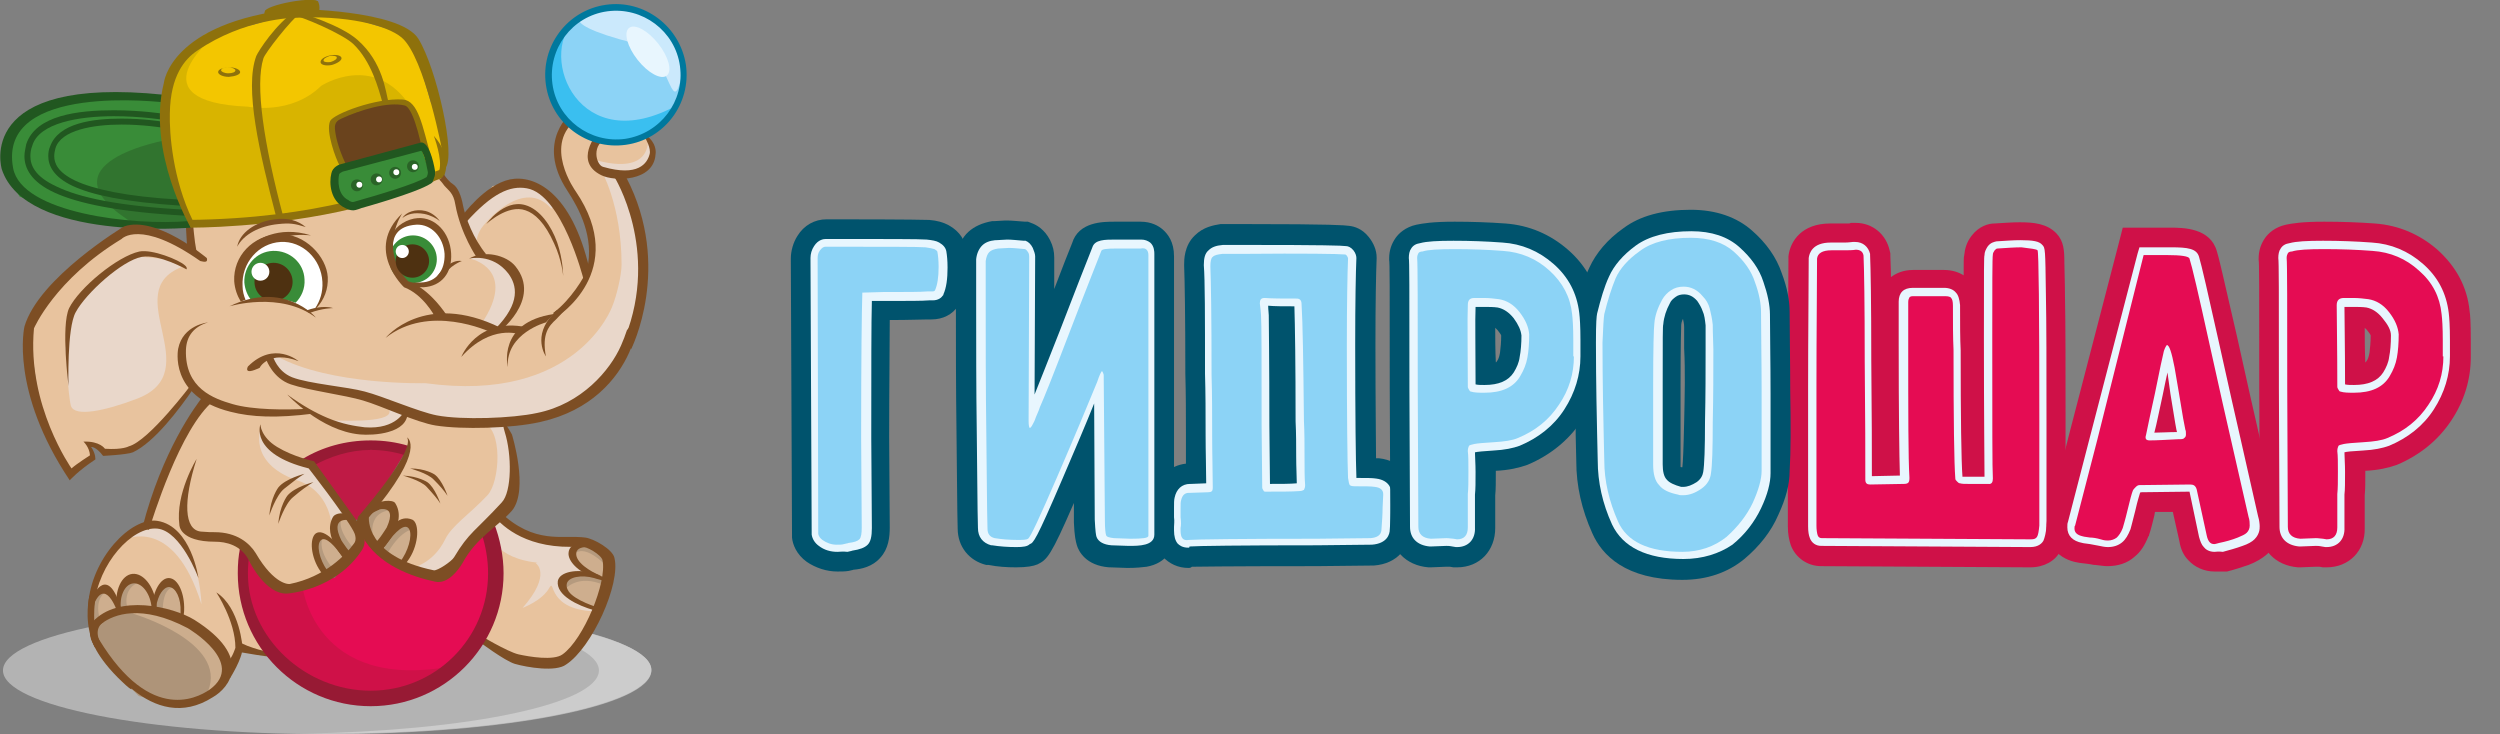 <svg id="Layer_1" xmlns="http://www.w3.org/2000/svg" viewBox="0 0 419.5 123.2"><rect x="0" y="0" width="419.5" height="123.2" fill="#808080" stroke="none"/><style>.st2{fill:#fff}.st3{fill:#cf1148}.st4{fill:#00536d}.st5{fill:#e8f6fe}.st6{fill:#8cd3f6}.st7{fill:#e50c53}.st10{fill:#e8c39e}.st11{fill:#e9d7ca}.st12{fill:#ceae8e}.st15{fill:#b59a7e}.st17{fill:#7d4e24}.st20{fill:#398c38}.st23{fill:#215720}.st24{fill:#8e710c}.st25{fill:#2a6327}.st26{fill:#4e3111}</style><pattern x="-73.7" y="345.1" width="69" height="69" patternUnits="userSpaceOnUse" id="Polka_Dot_Pattern" viewBox="2.1 -70.9 69 69" overflow="visible"><path fill="none" d="M71.1-1.9h-69v-69h69z"/><path fill="#f8c05a" d="M71.1-1.9h-69v-69h69z"/><path class="st2" d="M61.8-71.7v.2c-.1.1-.1.1-.2.1-.1.1-.1.3-.1.4-.2.1 0 .2 0 .3v.2c0 .1 0 .3.1.4.1.2.3.4.4.5.2.1.4.6.6.6.2 0 .4-.1.5-.1.2 0 .4 0 .6-.1.2-.1.1-.3.3-.5.1-.1.3 0 .4-.1.2-.1.3-.3.4-.5v-.2c0-.1.1-.2.1-.3 0-.1-.1-.1-.1-.2v-.3c0-.2 0-.4-.1-.5-.4-.7-1.2-.9-2-.8-.2 0-.3.1-.4.2-.2.1-.1.2-.3.2-.1 0-.2.1-.2.2v.3c0 .1 0 .1 0 0m-7.7 0v.2c-.1.1-.1.1-.2.1-.1.1-.1.3-.1.4-.2.1 0 .2 0 .3v.2c0 .1 0 .3.1.4.1.2.3.4.4.5.2.1.4.6.6.6.2 0 .4-.1.5-.1.2 0 .4 0 .6-.1.2-.1.1-.3.3-.5.1-.1.3 0 .4-.1.2-.1.3-.3.4-.5v-.2c0-.1.1-.2.1-.3 0-.1-.1-.1-.1-.2v-.3c0-.2 0-.4-.1-.5-.4-.7-1.2-.9-2-.8-.2 0-.3.1-.4.2-.2.1-.1.2-.3.2-.1 0-.2.1-.2.2v.3c0 .1 0 .1 0 0m-7.7 0v.2c-.1.1-.1.1-.2.1-.1.1-.1.3-.1.4-.2.1 0 .2 0 .3v.2c0 .1 0 .3.1.4.1.2.3.4.4.5.2.1.4.6.6.6.2 0 .4-.1.5-.1.2 0 .4 0 .6-.1.2-.1.1-.3.3-.5.1-.1.3 0 .4-.1.2-.1.3-.3.4-.5v-.2c0-.1.1-.2.1-.3 0-.1-.1-.1-.1-.2v-.3c0-.2 0-.4-.1-.5-.4-.7-1.2-.9-2-.8-.2 0-.3.1-.4.2-.2.1-.1.2-.3.2-.1 0-.2.1-.2.2v.3c0 .1 0 .1 0 0m-7.6 0v.2c-.1.1-.1.1-.2.1-.1.1-.1.3-.1.4-.2.1 0 .2 0 .3v.2c0 .1 0 .3.1.4.1.2.3.4.4.5.2.1.4.6.6.6.2 0 .4-.1.5-.1.2 0 .4 0 .6-.1.2-.1.1-.3.3-.5.1-.1.3 0 .4-.1.2-.1.3-.3.4-.5v-.2c0-.1.1-.2.1-.3 0-.1-.1-.1-.1-.2v-.3c0-.2 0-.4-.1-.5-.4-.7-1.2-.9-2-.8-.2 0-.3.1-.4.2-.2.1-.1.2-.3.2-.1 0-.2.1-.2.2v.3c0 .1 0 .1 0 0m-7.7 0v.2c-.1.1-.1.1-.2.1-.1.1-.1.3-.1.4-.2.1 0 .2 0 .3v.2c0 .1 0 .3.1.4.1.2.3.4.4.5.2.1.4.6.6.6.2 0 .4-.1.5-.1.2 0 .4 0 .6-.1.2-.1.1-.3.3-.5.1-.1.3 0 .4-.1.2-.1.3-.3.4-.5v-.2c0-.1.1-.2.1-.3 0-.1-.1-.1-.1-.2v-.3c0-.2 0-.4-.1-.5-.4-.7-1.2-.9-2-.8-.2 0-.3.1-.4.2-.2.1-.1.2-.3.2-.1 0-.2.1-.2.2v.3c0 .1 0 .1 0 0m-7.7 0v.2c-.1.1-.1.1-.2.1-.1.1-.1.3-.1.4-.2.1 0 .2 0 .3v.2c0 .1 0 .3.1.4.1.2.3.4.4.5.2.1.4.6.6.6.2 0 .4-.1.5-.1.2 0 .4 0 .6-.1.2-.1.1-.3.3-.5.1-.1.3 0 .4-.1.2-.1.3-.3.4-.5v-.2c0-.1.1-.2.1-.3 0-.1-.1-.1-.1-.2v-.3c0-.2 0-.4-.1-.5-.4-.7-1.2-.9-2-.8-.2 0-.3.1-.4.2-.2.1-.1.2-.3.2-.1 0-.2.1-.2.2v.3c0 .1 0 .1 0 0m-7.6 0v.2c-.1.1-.1.1-.2.1-.1.1-.1.3-.1.4-.2.1 0 .2 0 .3v.2c0 .1 0 .3.1.4.1.2.3.4.4.5.2.1.4.6.6.6.2 0 .4-.1.5-.1.2 0 .4 0 .6-.1.2-.1.1-.3.3-.5.1-.1.3 0 .4-.1.2-.1.3-.3.4-.5v-.2c0-.1.1-.2.1-.3 0-.1-.1-.1-.1-.2v-.3c0-.2 0-.4-.1-.5-.4-.7-1.2-.9-2-.8-.2 0-.3.1-.4.2-.2.1-.1.2-.3.2-.1 0-.2.1-.2.2v.3c0 .1 0 .1 0 0m-7.7 0v.2l-.2.2c-.1.1-.1.3-.1.4-.2.1 0 .2 0 .3v.2c0 .1 0 .3.1.4.1.2.3.4.4.5.2.1.4.6.6.6.2 0 .4-.1.5-.1.2 0 .4 0 .6-.1.2-.1.1-.3.3-.5.1-.1.3 0 .4-.1.2-.1.3-.3.4-.5v-.2c0-.1.1-.2.1-.3 0-.1-.1-.1-.1-.2v-.3c0-.2 0-.4-.1-.5-.4-.7-1.2-.9-2-.8-.2 0-.3.1-.4.2-.2.1-.1.2-.3.2-.1 0-.2.1-.2.2v.2c0 .1 0 .1 0 0m-7.7 0v.2c-.1.1-.1.1-.2.1-.1.1-.1.3-.1.4-.2.1 0 .2 0 .3v.2c0 .1 0 .3.1.4.1.2.3.4.4.5.2.2.4.6.6.7.2 0 .4-.1.5-.1.2 0 .4 0 .6-.1.2-.1.1-.3.3-.5.1-.1.3 0 .4-.1.2-.1.3-.3.4-.5v-.2c0-.1.1-.2.1-.3 0-.1-.1-.1-.1-.2v-.3c0-.2 0-.4-.1-.5-.4-.7-1.2-.9-2-.8-.2 0-.3.1-.4.2-.2.1-.1.2-.3.2-.1 0-.2.1-.2.2v.2c0 .1 0 .1 0 0m69 0v.2c-.1.1-.1.1-.2.1-.1.1-.1.3-.1.4-.2.1 0 .2 0 .3v.2c0 .1 0 .3.1.4.1.2.3.4.4.5.2.1.4.6.6.6.2 0 .4-.1.5-.1.2 0 .4 0 .6-.1.2-.1.1-.3.3-.5.1-.1.3 0 .4-.1.2-.1.3-.3.4-.5v-.2c0-.1.1-.2.1-.3 0-.1-.1-.1-.1-.2v-.3c0-.2 0-.4-.1-.5-.4-.7-1.2-.9-2-.8-.2 0-.3.1-.4.2-.2.1-.1.2-.3.2-.1 0-.2.1-.2.2v.3c0 .1 0 .1 0 0"/><path class="st2" d="M.5-71.7v.2c-.1.1-.1.1-.2.1-.1.1-.1.3-.1.4-.2.1 0 .2 0 .3v.2c0 .1 0 .3.1.4.1.2.3.4.4.5.2.2.3.6.6.7.2 0 .4-.1.5-.1.2 0 .4 0 .6-.1.2-.1.1-.3.3-.5.1-.1.3 0 .4-.1.2-.1.3-.3.4-.5v-.2c0-.1.1-.2.1-.3 0-.1-.1-.1-.1-.2v-.3c0-.2 0-.4-.1-.5-.4-.7-1.2-.9-2-.8-.2 0-.3.1-.4.2-.2.1-.1.2-.3.2-.1 0-.2.1-.2.2v.2c0 .1 0 .1 0 0M69.4-64v.2c-.1.1-.1.1-.2.1-.1.1-.1.3-.1.4-.2.1 0 .2 0 .3v.2c0 .1 0 .3.1.4.1.2.3.4.4.5.2.1.4.6.6.6.2 0 .4-.1.5-.1.2 0 .4 0 .6-.1.2-.1.1-.3.3-.5.1-.1.3 0 .4-.1.2-.1.3-.3.4-.5v-.2c0-.1.1-.2.1-.3 0-.1-.1-.1-.1-.2v-.3c0-.2 0-.4-.1-.5-.4-.7-1.2-.9-2-.8-.2 0-.3.1-.4.2-.2.1-.1.2-.3.2-.1 0-.2.1-.2.2v.3m-7.6 0v.2c-.1.1-.1.1-.2.1-.1.1-.1.3-.1.4-.2.1 0 .2 0 .3v.2c0 .1 0 .3.1.4.1.2.3.4.4.5.2.1.4.6.6.6.2 0 .4-.1.5-.1.2 0 .4 0 .6-.1.2-.1.1-.3.3-.5.1-.1.3 0 .4-.1.2-.1.3-.3.4-.5v-.2c0-.1.1-.2.1-.3 0-.1-.1-.1-.1-.2v-.3c0-.2 0-.4-.1-.5-.4-.7-1.2-.9-2-.8-.2 0-.3.1-.4.2-.2.1-.1.2-.3.2-.1 0-.2.1-.2.2v.3m-7.7 0v.2c-.1.1-.1.1-.2.1-.1.1-.1.3-.1.4-.2.1 0 .2 0 .3v.2c0 .1 0 .3.1.4.1.2.3.4.4.5.2.1.4.6.6.6.2 0 .4-.1.5-.1.2 0 .4 0 .6-.1.2-.1.1-.3.3-.5.1-.1.3 0 .4-.1.2-.1.3-.3.4-.5v-.2c0-.1.1-.2.1-.3 0-.1-.1-.1-.1-.2v-.3c0-.2 0-.4-.1-.5-.4-.7-1.2-.9-2-.8-.2 0-.3.1-.4.2-.2.1-.1.2-.3.2-.1 0-.2.1-.2.2v.3m-7.6 0v.2c-.1.1-.1.1-.2.1-.1.1-.1.3-.1.4-.2.1 0 .2 0 .3v.2c0 .1 0 .3.1.4.1.2.3.4.4.5.2.1.4.6.6.6.2 0 .4-.1.5-.1.2 0 .4 0 .6-.1.2-.1.1-.3.3-.5.1-.1.3 0 .4-.1.2-.1.3-.3.4-.5v-.2c0-.1.1-.2.1-.3 0-.1-.1-.1-.1-.2v-.3c0-.2 0-.4-.1-.5-.4-.7-1.2-.9-2-.8-.2 0-.3.1-.4.2-.2.1-.1.2-.3.2-.1 0-.2.1-.2.2v.3m-7.7 0v.2c-.1.1-.1.1-.2.1-.1.1-.1.3-.1.4-.2.1 0 .2 0 .3v.2c0 .1 0 .3.1.4.1.2.3.4.4.5.2.1.4.6.6.6.2 0 .4-.1.5-.1.2 0 .4 0 .6-.1.2-.1.1-.3.3-.5.1-.1.3 0 .4-.1.2-.1.3-.3.4-.5v-.2c0-.1.1-.2.1-.3 0-.1-.1-.1-.1-.2v-.3c0-.2 0-.4-.1-.5-.4-.7-1.2-.9-2-.8-.2 0-.3.1-.4.2-.2.1-.1.2-.3.2-.1 0-.2.1-.2.2v.3m-7.7 0v.2c-.1.1-.1.1-.2.1-.1.1-.1.3-.1.4-.2.1 0 .2 0 .3v.2c0 .1 0 .3.1.4.1.2.3.4.4.5.2.1.4.6.6.6.2 0 .4-.1.5-.1.2 0 .4 0 .6-.1.2-.1.1-.3.3-.5.1-.1.3 0 .4-.1.2-.1.3-.3.4-.5v-.2c0-.1.1-.2.1-.3 0-.1-.1-.1-.1-.2v-.3c0-.2 0-.4-.1-.5-.4-.7-1.2-.9-2-.8-.2 0-.3.1-.4.2-.2.1-.1.2-.3.2-.1 0-.2.1-.2.2v.3m-7.6 0v.2c-.1.1-.1.1-.2.1-.1.1-.1.3-.1.4-.2.1 0 .2 0 .3v.2c0 .1 0 .3.1.4.1.2.3.4.4.5.2.1.4.6.6.6.2 0 .4-.1.5-.1.2 0 .4 0 .6-.1.2-.1.1-.3.3-.5.1-.1.3 0 .4-.1.2-.1.3-.3.4-.5v-.2c0-.1.1-.2.1-.3 0-.1-.1-.1-.1-.2v-.3c0-.2 0-.4-.1-.5-.4-.7-1.2-.9-2-.8-.2 0-.3.1-.4.2-.2.1-.1.2-.3.2-.1 0-.2.1-.2.2v.3m-7.7 0v.2c-.1.1-.1.1-.2.1-.1.1-.1.3-.1.4-.2.1 0 .2 0 .3v.2c0 .1 0 .3.1.4.1.2.3.4.4.5.2.1.4.6.6.6.2 0 .4-.1.5-.1.2 0 .4 0 .6-.1.2-.1.1-.3.3-.5.1-.1.3 0 .4-.1.2-.1.3-.3.4-.5v-.2c0-.1.1-.2.1-.3 0-.1-.1-.1-.1-.2v-.3c0-.2 0-.4-.1-.5-.4-.7-1.2-.9-2-.8-.2 0-.3.1-.4.2-.2.1-.1.2-.3.2-.1 0-.2.1-.2.2v.3m-7.6 0v.2c-.1.1-.2.1-.2.1-.1.1-.1.3-.1.4-.2.1 0 .2 0 .3v.2c0 .1 0 .3.1.4 0 .2.2.4.3.5.2.1.4.6.6.6.2 0 .4-.1.5-.1.2 0 .4 0 .6-.1.2-.1.1-.3.3-.5.1-.1.3 0 .4-.1.2-.1.3-.3.4-.5v-.2c0-.1.1-.2.1-.3 0-.1-.1-.1-.1-.2v-.3c0-.2 0-.4-.1-.5-.4-.7-1.2-.9-2-.8-.2 0-.3.1-.4.2-.2.1-.1.2-.3.2-.1 0-.2.1-.2.2.1.3.1.2.1.3-.1 0-.1 0 0 0M.5-64v.2c-.1.1-.1.1-.2.1-.1.1-.1.3-.1.4-.2.1 0 .2 0 .3v.2c0 .1 0 .3.1.4.1.2.3.4.4.5.2.1.4.6.6.6.2 0 .4-.1.5-.1.2 0 .4 0 .6-.1.2-.1.1-.3.3-.5.1 0 .3.1.4 0 .2-.1.3-.3.4-.5v-.2c0-.1.1-.2.1-.3 0-.1-.1-.1-.1-.2v-.3c0-.2 0-.4-.1-.5-.4-.7-1.2-.9-2-.8-.2 0-.3.1-.4.2-.2.1-.1.2-.3.2-.1 0-.2.1-.2.2v.2m68.9 7.7v.2c-.1.1-.1.1-.2.1-.1.1-.1.3-.1.4-.2.1 0 .2 0 .3v.2c0 .1 0 .3.1.4.1.2.3.4.4.5.2.1.4.6.6.6.2 0 .4-.1.5-.1.2 0 .4 0 .6-.1.2-.1.1-.3.3-.5.1-.1.3 0 .4-.1.2-.1.3-.3.4-.5v-.2c0-.1.1-.2.1-.3 0-.1-.1-.1-.1-.2v-.3c0-.2 0-.4-.1-.5-.4-.7-1.2-.9-2-.8-.2 0-.3.1-.4.2-.2.1-.1.2-.3.2-.1 0-.2.1-.2.2v.3m-7.6 0v.2c-.1.1-.1.1-.2.1-.1.1-.1.3-.1.4-.2.1 0 .2 0 .3v.2c0 .1 0 .3.1.4.1.2.3.4.4.5.2.1.4.6.6.6.2 0 .4-.1.5-.1.2 0 .4 0 .6-.1.2-.1.1-.3.3-.5.1-.1.3 0 .4-.1.2-.1.3-.3.4-.5v-.2c0-.1.1-.2.1-.3 0-.1-.1-.1-.1-.2v-.3c0-.2 0-.4-.1-.5-.4-.7-1.2-.9-2-.8-.2 0-.3.1-.4.2-.2.1-.1.2-.3.2-.1 0-.2.1-.2.2v.3m-7.7 0v.2c-.1 0-.1 0-.2.1s-.1.3-.1.4c-.2.1 0 .2 0 .3v.2c0 .1 0 .3.1.4.1.2.3.4.4.5.2.1.4.6.6.6.2 0 .4-.1.5-.1.2 0 .4 0 .6-.1.2-.1.1-.3.3-.5.1-.1.3 0 .4-.1.2-.1.3-.3.4-.5v-.2c0-.1.1-.2.1-.3 0-.1-.1-.1-.1-.2v-.3c0-.2 0-.4-.1-.5-.4-.7-1.2-.9-2-.8-.2 0-.3.1-.4.2-.2.1-.1.2-.3.2-.1 0-.2.1-.2.2v.3m-7.6 0v.2c-.1.1-.1.1-.2.1-.1.1-.1.3-.1.4-.2.1 0 .2 0 .3v.2c0 .1 0 .3.1.4.1.2.3.4.4.5.2.1.4.6.6.6.2 0 .4-.1.5-.1.2 0 .4 0 .6-.1.2-.1.1-.3.3-.5.1-.1.3 0 .4-.1.2-.1.3-.3.4-.5v-.2c0-.1.1-.2.1-.3 0-.1-.1-.1-.1-.2v-.3c0-.2 0-.4-.1-.5-.4-.7-1.2-.9-2-.8-.2 0-.3.1-.4.2-.2.1-.1.2-.3.2-.1 0-.2.1-.2.2v.3m-7.7 0v.2c-.1.1-.1.1-.2.1-.1.1-.1.3-.1.4-.2.1 0 .2 0 .3v.2c0 .1 0 .3.1.4.1.2.3.4.4.5.2.1.4.6.6.6.2 0 .4-.1.5-.1.2 0 .4 0 .6-.1.2-.1.1-.3.3-.5.1-.1.3 0 .4-.1.2-.1.3-.3.4-.5v-.2c0-.1.1-.2.1-.3 0-.1-.1-.1-.1-.2v-.3c0-.2 0-.4-.1-.5-.4-.7-1.2-.9-2-.8-.2 0-.3.1-.4.2-.2.1-.1.2-.3.2-.1 0-.2.1-.2.2v.3m-7.7 0v.2c-.1.1-.1.1-.2.1-.1.1-.1.3-.1.4-.2.1 0 .2 0 .3v.2c0 .1 0 .3.1.4.1.2.3.4.4.5.2.1.4.6.6.6.2 0 .4-.1.5-.1.2 0 .4 0 .6-.1.2-.1.1-.3.3-.5.1-.1.3 0 .4-.1.2-.1.3-.3.4-.5v-.2c0-.1.1-.2.1-.3 0-.1-.1-.1-.1-.2v-.3c0-.2 0-.4-.1-.5-.4-.7-1.2-.9-2-.8-.2 0-.3.1-.4.2-.2.1-.1.2-.3.2-.1 0-.2.1-.2.2v.3m-7.6 0v.2c-.1.1-.1.1-.2.1-.1.1-.1.3-.1.4-.2.1 0 .2 0 .3v.2c0 .1 0 .3.1.4.1.2.3.4.4.5.2.1.4.6.6.6.2 0 .4-.1.5-.1.2 0 .4 0 .6-.1.2-.1.1-.3.3-.5.1-.1.3 0 .4-.1.2-.1.3-.3.4-.5v-.2c0-.1.1-.2.1-.3 0-.1-.1-.1-.1-.2v-.3c0-.2 0-.4-.1-.5-.4-.7-1.2-.9-2-.8-.2 0-.3.1-.4.2-.2.1-.1.2-.3.2-.1 0-.2.1-.2.2v.3m-7.7 0v.2c-.1.1-.1.1-.2.1-.1.1-.1.3-.1.4-.2.1 0 .2 0 .3v.2c0 .1 0 .3.1.4.1.2.3.4.4.5.2.1.4.6.6.6.2 0 .4-.1.5-.1.2 0 .4 0 .6-.1.2-.1.1-.3.3-.5.1-.1.3 0 .4-.1.2-.1.3-.3.4-.5v-.2c0-.1.1-.2.1-.3 0-.1-.1-.1-.1-.2v-.3c0-.2 0-.4-.1-.5-.4-.7-1.2-.9-2-.8-.2 0-.3.1-.4.2-.2.1-.1.2-.3.2-.1 0-.2.1-.2.2v.3m-7.6 0v.2c-.1 0-.2 0-.2.1-.1.1-.1.3-.1.4-.2.1 0 .2 0 .3v.2c0 .1 0 .3.1.4.1.2.3.4.4.5.2.1.4.6.6.6.2 0 .4-.1.5-.1.2 0 .4 0 .6-.1.2-.1.1-.3.3-.5.1-.1.3 0 .4-.1.2-.1.3-.3.4-.5v-.2c0-.1.1-.2.1-.3 0-.1-.1-.1-.1-.2v-.3c0-.2 0-.4-.1-.5-.4-.7-1.2-.9-2-.8-.2 0-.3.1-.4.2-.2.1-.1.2-.3.2-.1 0-.2.1-.2.2v.3c-.1 0-.1 0 0 0m-7.7 0v.2c-.1.1-.1.1-.2.1-.1.1-.1.3-.1.4-.2.1 0 .2 0 .3v.2c0 .1 0 .3.1.4.1.2.3.4.4.5.2.1.4.6.6.6.2 0 .4-.1.5-.1.2 0 .4 0 .6-.1.2-.1.1-.3.3-.5.1-.1.3 0 .4-.1.2-.1.3-.3.4-.5v-.2c0-.1.1-.2.1-.3 0-.1-.1-.1-.1-.2v-.3c0-.2 0-.4-.1-.5-.4-.7-1.2-.9-2-.8-.2 0-.3.1-.4.2-.2.1-.1.2-.3.2-.1 0-.2.1-.2.2v.3m68.9 7.6v.2c-.1.1-.1.1-.2.1-.1.1-.1.3-.1.4-.2.1 0 .2 0 .3v.2c0 .1 0 .3.1.4.1.2.3.4.4.5.2.1.4.6.6.6.2 0 .4-.1.5-.1.2 0 .4 0 .6-.1.2-.1.1-.3.3-.5.1-.1.3 0 .4-.1.2-.1.3-.3.4-.5v-.2c0-.1.1-.2.1-.3 0-.1-.1-.1-.1-.2v-.3c0-.2 0-.4-.1-.5-.4-.7-1.2-.9-2-.8-.2 0-.3.1-.4.2-.2.1-.1.2-.3.2-.1 0-.2.1-.2.2v.3m-7.6 0v.2c-.1.1-.1.1-.2.1-.1.1-.1.3-.1.4-.2.1 0 .2 0 .3v.2c0 .1 0 .3.1.4.1.2.3.4.4.5.2.1.4.6.6.6.2 0 .4-.1.5-.1.2 0 .4 0 .6-.1.2-.1.1-.3.3-.5.1-.1.3 0 .4-.1.2-.1.3-.3.4-.5v-.2c0-.1.1-.2.1-.3 0-.1-.1-.1-.1-.2v-.3c0-.2 0-.4-.1-.5-.4-.7-1.2-.9-2-.8-.2 0-.3.1-.4.2-.2.1-.1.2-.3.2-.1 0-.2.1-.2.2v.3m-7.7 0v.2c-.1.1-.1.1-.2.1-.1.1-.1.3-.1.4-.2.1 0 .2 0 .3v.2c0 .1 0 .3.1.4.1.2.3.4.4.5.2.1.4.6.6.6.2 0 .4-.1.5-.1.2 0 .4 0 .6-.1.2-.1.1-.3.3-.5.1-.1.3 0 .4-.1.2-.1.3-.3.4-.5v-.2c0-.1.1-.2.1-.3 0-.1-.1-.1-.1-.2v-.3c0-.2 0-.4-.1-.5-.4-.7-1.2-.9-2-.8-.2 0-.3.1-.4.2-.2.1-.1.2-.3.2-.1 0-.2.1-.2.2v.3m-7.6 0v.2c-.1.1-.1.1-.2.1-.1.1-.1.3-.1.4-.2.1 0 .2 0 .3v.2c0 .1 0 .3.1.4.1.2.3.4.4.5.2.1.4.6.6.6.2 0 .4-.1.5-.1.2 0 .4 0 .6-.1.2-.1.1-.3.3-.5.1-.1.3 0 .4-.1.2-.1.3-.3.4-.5v-.2c0-.1.1-.2.1-.3 0-.1-.1-.1-.1-.2v-.3c0-.2 0-.4-.1-.5-.4-.7-1.2-.9-2-.8-.2 0-.3.1-.4.2-.2.1-.1.2-.3.2-.1 0-.2.1-.2.2v.3m-7.7 0v.2c-.1.1-.1.1-.2.1-.1.1-.1.3-.1.4-.2.1 0 .2 0 .3v.2c0 .1 0 .3.1.4.1.2.3.4.4.5.2.1.4.6.6.6.2 0 .4-.1.5-.1.2 0 .4 0 .6-.1.2-.1.1-.3.3-.5.1-.1.3 0 .4-.1.2-.1.3-.3.4-.5v-.2c0-.1.1-.2.1-.3 0-.1-.1-.1-.1-.2v-.3c0-.2 0-.4-.1-.5-.4-.7-1.2-.9-2-.8-.2 0-.3.1-.4.2-.2.1-.1.2-.3.2-.1 0-.2.1-.2.2v.3m-7.7 0v.2c-.1.1-.1.1-.2.1-.1.1-.1.3-.1.4-.2.1 0 .2 0 .3v.2c0 .1 0 .3.1.4.1.2.3.4.4.5.2.1.4.6.6.6.2 0 .4-.1.5-.1.2 0 .4 0 .6-.1.2-.1.1-.3.3-.5.1-.1.3 0 .4-.1.2-.1.3-.3.4-.5v-.2c0-.1.1-.2.1-.3 0-.1-.1-.1-.1-.2v-.3c0-.2 0-.4-.1-.5-.4-.7-1.2-.9-2-.8-.2 0-.3.1-.4.2-.2.1-.1.2-.3.2-.1 0-.2.1-.2.2v.3m-7.6 0v.2c-.1.1-.1.1-.2.1-.1.1-.1.3-.1.4-.2.1 0 .2 0 .3v.2c0 .1 0 .3.1.4.1.2.3.4.4.5.2.1.4.6.6.6.2 0 .4-.1.5-.1.2 0 .4 0 .6-.1.2-.1.1-.3.3-.5.1-.1.3 0 .4-.1.2-.1.3-.3.4-.5v-.2c0-.1.1-.2.1-.3 0-.1-.1-.1-.1-.2v-.3c0-.2 0-.4-.1-.5-.4-.7-1.2-.9-2-.8-.2 0-.3.1-.4.2-.2.1-.1.2-.3.2-.1 0-.2.1-.2.2v.3m-7.7 0v.2c-.1.1-.1.1-.2.1-.1.1-.1.3-.1.4-.2.1 0 .2 0 .3v.2c0 .1 0 .3.1.4.1.2.3.4.4.5.2.1.4.6.6.6.2 0 .4-.1.5-.1.2 0 .4 0 .6-.1.2-.1.1-.3.3-.5.1-.1.3 0 .4-.1.2-.1.3-.3.4-.5v-.2c0-.1.1-.2.1-.3 0-.1-.1-.1-.1-.2v-.3c0-.2 0-.4-.1-.5-.4-.7-1.2-.9-2-.8-.2 0-.3.1-.4.2-.2.1-.1.2-.3.2-.1 0-.2.1-.2.2v.3m-7.6 0v.2c-.1.1-.2.1-.2.1-.1.1-.1.3-.1.4-.2.1 0 .2 0 .3v.2c0 .1 0 .3.1.4.1.2.3.4.4.5.1.2.3.6.5.6s.4-.1.5-.1c.2 0 .4 0 .6-.1.2-.1.1-.3.3-.5.1-.1.3 0 .4-.1.2-.1.3-.3.4-.5v-.2c0-.1.1-.2.1-.3 0-.1-.1-.1-.1-.2v-.3c0-.2 0-.4-.1-.5-.4-.7-1.2-.9-2-.8-.2 0-.3.1-.4.2-.2.1-.1.2-.3.2-.1 0-.2.1-.2.2.1.3.1.2.1.3-.1 0-.1 0 0 0m-7.7 0v.2c-.1.1-.1.1-.2.1-.1.1-.1.3-.1.4-.2.1 0 .2 0 .3v.2c0 .1 0 .3.1.4.1.2.3.4.4.5.2.2.3.6.6.6.2 0 .4-.1.5-.1.2 0 .4 0 .6-.1.2-.1.1-.3.3-.5.1-.1.3 0 .4-.1.2-.1.3-.3.4-.5v-.2c0-.1.1-.2.1-.3 0-.1-.1-.1-.1-.2v-.3c0-.2 0-.4-.1-.5-.4-.7-1.2-.9-2-.8-.2 0-.3.1-.4.2-.2.1-.1.2-.3.2-.1 0-.2.1-.2.2v.3M69.4-41v.2c-.1.1-.1.1-.2.1-.1.1-.1.3-.1.4-.2.1 0 .2 0 .3v.2c0 .1 0 .3.1.4.1.2.3.4.4.5.2.1.4.6.6.6.2 0 .4-.1.5-.1.2 0 .4 0 .6-.1.2-.1.1-.3.3-.5.1-.1.3 0 .4-.1.2-.1.3-.3.4-.5v-.2c0-.1.1-.2.1-.3 0-.1-.1-.1-.1-.2v-.3c0-.2 0-.4-.1-.5-.4-.7-1.2-.9-2-.8-.2 0-.3.1-.4.2-.2.1-.1.2-.3.2-.1 0-.2.1-.2.2v.3m-7.6 0v.2c-.1.1-.1.1-.2.1-.1.1-.1.3-.1.4-.2.1 0 .2 0 .3v.2c0 .1 0 .3.1.4.1.2.3.4.4.5.2.1.4.6.6.6.2 0 .4-.1.5-.1.2 0 .4 0 .6-.1.2-.1.1-.3.3-.5.1-.1.3 0 .4-.1.2-.1.3-.3.4-.5v-.2c0-.1.1-.2.1-.3 0-.1-.1-.1-.1-.2v-.3c0-.2 0-.4-.1-.5-.4-.7-1.2-.9-2-.8-.2 0-.3.1-.4.2-.2.1-.1.2-.3.2-.1 0-.2.1-.2.2v.3m-7.7 0v.2c-.1.1-.1.1-.2.1-.1.1-.1.3-.1.4-.2.1 0 .2 0 .3v.2c0 .1 0 .3.1.4.1.2.3.4.4.5.2.1.4.6.6.6.2 0 .4-.1.5-.1.2 0 .4 0 .6-.1.2-.1.1-.3.3-.5.1-.1.3 0 .4-.1.2-.1.3-.3.4-.5v-.2c0-.1.1-.2.1-.3 0-.1-.1-.1-.1-.2v-.3c0-.2 0-.4-.1-.5-.4-.7-1.2-.9-2-.8-.2 0-.3.1-.4.2-.2.1-.1.2-.3.2-.1 0-.2.1-.2.2v.3m-7.6 0v.2c-.1.1-.1.1-.2.1-.1.1-.1.3-.1.4-.2.1 0 .2 0 .3v.2c0 .1 0 .3.1.4.1.2.3.4.4.5.2.1.4.6.6.6.2 0 .4-.1.5-.1.2 0 .4 0 .6-.1.2-.1.1-.3.3-.5.1-.1.3 0 .4-.1.2-.1.3-.3.4-.5v-.2c0-.1.1-.2.1-.3 0-.1-.1-.1-.1-.2v-.3c0-.2 0-.4-.1-.5-.4-.7-1.2-.9-2-.8-.2 0-.3.1-.4.2-.2.1-.1.2-.3.2-.1 0-.2.1-.2.2v.3m-7.7 0v.2c-.1.1-.1.1-.2.1-.1.1-.1.3-.1.4-.2.1 0 .2 0 .3v.2c0 .1 0 .3.1.4.1.2.3.4.4.5.2.1.4.6.6.6.2 0 .4-.1.5-.1.2 0 .4 0 .6-.1.2-.1.1-.3.3-.5.1-.1.3 0 .4-.1.2-.1.3-.3.4-.5v-.2c0-.1.1-.2.1-.3 0-.1-.1-.1-.1-.2v-.3c0-.2 0-.4-.1-.5-.4-.7-1.2-.9-2-.8-.2 0-.3.1-.4.2-.2.1-.1.2-.3.2-.1 0-.2.1-.2.2v.3m-7.7 0v.2c-.1.1-.1.1-.2.1-.1.1-.1.3-.1.4-.2.1 0 .2 0 .3v.2c0 .1 0 .3.1.4.1.2.3.4.4.5.2.1.4.6.6.6.2 0 .4-.1.5-.1.2 0 .4 0 .6-.1.2-.1.1-.3.3-.5.1-.1.3 0 .4-.1.2-.1.3-.3.4-.5v-.2c0-.1.1-.2.1-.3 0-.1-.1-.1-.1-.2v-.3c0-.2 0-.4-.1-.5-.4-.7-1.2-.9-2-.8-.2 0-.3.1-.4.2-.2.1-.1.2-.3.2-.1 0-.2.1-.2.2v.3m-7.6 0v.2c-.1.1-.1.1-.2.1-.1.1-.1.3-.1.4-.2.1 0 .2 0 .3v.2c0 .1 0 .3.1.4.1.2.3.4.4.5.2.1.4.6.6.6.2 0 .4-.1.5-.1.2 0 .4 0 .6-.1.2-.1.1-.3.3-.5.1-.1.3 0 .4-.1.2-.1.3-.3.4-.5v-.2c0-.1.1-.2.1-.3 0-.1-.1-.1-.1-.2v-.3c0-.2 0-.4-.1-.5-.4-.7-1.2-.9-2-.8-.2 0-.3.1-.4.2-.2.1-.1.2-.3.2-.1 0-.2.1-.2.2v.3m-7.7 0v.2c-.1.1-.1.1-.2.1-.1.1-.1.3-.1.4-.2.1 0 .2 0 .3v.2c0 .1 0 .3.1.4.1.2.3.4.4.5.2.1.4.6.6.6.2 0 .4-.1.5-.1.2 0 .4 0 .6-.1.2-.1.1-.3.3-.5.1-.1.3 0 .4-.1.2-.1.3-.3.4-.5v-.2c0-.1.1-.2.1-.3 0-.1-.1-.1-.1-.2v-.3c0-.2 0-.4-.1-.5-.4-.7-1.2-.9-2-.8-.2 0-.3.1-.4.2-.2.1-.1.2-.3.2-.1 0-.2.1-.2.2v.3m-7.6 0v.2c-.1 0-.2 0-.2.1-.1.1-.1.3-.1.4-.2.1 0 .2 0 .3v.2c0 .1 0 .3.1.4.1.2.3.4.4.5.2.1.4.6.6.6.2 0 .4-.1.5-.1.2 0 .4 0 .6-.1.2-.1.1-.3.3-.5.1-.1.3 0 .4-.1.2-.1.3-.3.4-.5v-.2c0-.1.1-.2.1-.3 0-.1-.1-.1-.1-.2v-.3c0-.2 0-.4-.1-.5-.4-.7-1.2-.9-2-.8-.2 0-.3.1-.4.2-.2.1-.1.2-.3.2-.1 0-.2.1-.2.2v.3c-.1 0-.1 0 0 0M.5-41v.2c-.1.1-.1.1-.2.1-.1.1-.1.3-.1.4-.2.1 0 .2 0 .3v.2c0 .1 0 .3.1.4.1.2.3.4.4.5.2.1.4.6.6.6.2 0 .4-.1.5-.1.2 0 .4 0 .6-.1.2-.1.1-.3.3-.5h.4c.2-.1.3-.3.4-.5v-.2c0-.1.1-.2.1-.3 0-.1-.1-.1-.1-.2v-.3c0-.2 0-.4-.1-.5-.4-.7-1.2-.9-2-.8-.2 0-.3.1-.4.2-.2.1-.1.2-.3.2-.1 0-.2.1-.2.2v.2m68.9 7.6v.2c-.1.1-.1.1-.2.1-.1.1-.1.3-.1.4-.2.1 0 .2 0 .3v.2c0 .1 0 .3.1.4.1.2.3.4.4.5.2.1.4.6.6.6.2 0 .4-.1.5-.1.2 0 .4 0 .6-.1.2-.1.1-.3.3-.5.1-.1.3 0 .4-.1.2-.1.3-.3.4-.5v-.2c0-.1.1-.2.1-.3 0-.1-.1-.1-.1-.2v-.3c0-.2 0-.4-.1-.5-.4-.7-1.2-.9-2-.8-.2 0-.3.1-.4.2-.2.1-.1.2-.3.2-.1 0-.2.1-.2.2v.3m-7.6 0v.2c-.1.1-.1.1-.2.1-.1.1-.1.3-.1.4-.2.1 0 .2 0 .3v.2c0 .1 0 .3.1.4.1.2.3.4.4.5.2.1.4.6.6.6.2 0 .4-.1.5-.1.2 0 .4 0 .6-.1.2-.1.1-.3.3-.5.1-.1.3 0 .4-.1.2-.1.3-.3.4-.5v-.2c0-.1.1-.2.1-.3 0-.1-.1-.1-.1-.2v-.3c0-.2 0-.4-.1-.5-.4-.7-1.2-.9-2-.8-.2 0-.3.1-.4.2-.2.1-.1.2-.3.2-.1 0-.2.1-.2.2v.3m-7.7 0v.2c-.1.1-.1.1-.2.1-.1.1-.1.3-.1.4-.2.1 0 .2 0 .3v.2c0 .1 0 .3.1.4.1.2.3.4.4.5.2.1.4.6.6.6.2 0 .4-.1.5-.1.2 0 .4 0 .6-.1.2-.1.1-.3.3-.5.1-.1.3 0 .4-.1.2-.1.3-.3.4-.5v-.2c0-.1.1-.2.1-.3 0-.1-.1-.1-.1-.2v-.3c0-.2 0-.4-.1-.5-.4-.7-1.2-.9-2-.8-.2 0-.3.1-.4.2-.2.1-.1.2-.3.2-.1 0-.2.1-.2.2v.3m-7.6 0v.2c-.1.1-.1.1-.2.1-.1.1-.1.3-.1.4-.2.1 0 .2 0 .3v.2c0 .1 0 .3.1.4.1.2.3.4.4.5.2.1.4.6.6.6.2 0 .4-.1.5-.1.2 0 .4 0 .6-.1.2-.1.1-.3.3-.5.1-.1.3 0 .4-.1.2-.1.3-.3.4-.5v-.2c0-.1.1-.2.1-.3 0-.1-.1-.1-.1-.2v-.3c0-.2 0-.4-.1-.5-.4-.7-1.2-.9-2-.8-.2 0-.3.1-.4.2-.2.1-.1.2-.3.2-.1 0-.2.1-.2.2v.3m-7.7 0v.2c-.1.1-.1.1-.2.1-.1.1-.1.3-.1.4-.2.1 0 .2 0 .3v.2c0 .1 0 .3.1.4.1.2.3.4.4.5.2.1.4.6.6.6.2 0 .4-.1.5-.1.2 0 .4 0 .6-.1.2-.1.1-.3.3-.5.1-.1.3 0 .4-.1.2-.1.3-.3.4-.5v-.2c0-.1.1-.2.1-.3 0-.1-.1-.1-.1-.2v-.3c0-.2 0-.4-.1-.5-.4-.7-1.2-.9-2-.8-.2 0-.3.1-.4.2-.2.1-.1.2-.3.2-.1 0-.2.1-.2.2v.3m-7.7 0v.2c-.1.1-.1.1-.2.1-.1.1-.1.3-.1.4-.2.1 0 .2 0 .3v.2c0 .1 0 .3.1.4.1.2.3.4.4.5.2.1.4.6.6.6.2 0 .4-.1.5-.1.2 0 .4 0 .6-.1.2-.1.1-.3.3-.5.1-.1.3 0 .4-.1.2-.1.3-.3.4-.5v-.2c0-.1.1-.2.1-.3 0-.1-.1-.1-.1-.2v-.3c0-.2 0-.4-.1-.5-.4-.7-1.2-.9-2-.8-.2 0-.3.1-.4.2-.2.1-.1.2-.3.2-.1 0-.2.1-.2.2v.3m-7.6 0v.2c-.1.1-.1.1-.2.1-.1.1-.1.3-.1.4-.2.1 0 .2 0 .3v.2c0 .1 0 .3.1.4.1.2.3.4.4.5.2.1.4.6.6.6.2 0 .4-.1.5-.1.2 0 .4 0 .6-.1.2-.1.1-.3.3-.5.1-.1.3 0 .4-.1.2-.1.3-.3.4-.5v-.2c0-.1.1-.2.1-.3 0-.1-.1-.1-.1-.2v-.3c0-.2 0-.4-.1-.5-.4-.7-1.2-.9-2-.8-.2 0-.3.1-.4.2-.2.1-.1.2-.3.2-.1 0-.2.1-.2.2v.3m-7.7 0v.2c-.1.1-.1.1-.2.1-.1.1-.1.3-.1.4-.2.1 0 .2 0 .3v.2c0 .1 0 .3.1.4.1.2.3.4.4.5.2.1.4.6.6.6.2 0 .4-.1.5-.1.2 0 .4 0 .6-.1.2-.1.1-.3.3-.5.1-.1.3 0 .4-.1.2-.1.3-.3.4-.5v-.2c0-.1.1-.2.1-.3 0-.1-.1-.1-.1-.2v-.3c0-.2 0-.4-.1-.5-.4-.7-1.2-.9-2-.8-.2 0-.3.1-.4.2-.2.1-.1.2-.3.2-.1 0-.2.1-.2.2v.3m-7.6 0v.2c-.1.1-.2.1-.2.1-.1.1-.1.3-.1.4-.2.1 0 .2 0 .3v.2c0 .1 0 .3.1.4.1.2.3.4.4.5.2.1.4.6.6.6.2 0 .4-.1.5-.1.2 0 .4 0 .6-.1.2-.1.1-.3.3-.5.1-.1.3 0 .4-.1.2-.1.3-.3.4-.5v-.2c0-.1.1-.2.1-.3 0-.1-.1-.1-.1-.2v-.3c0-.2 0-.4-.1-.5-.4-.7-1.2-.9-2-.8-.2 0-.3.1-.4.2-.2.1-.1.2-.3.2-.1 0-.2.1-.2.2v.3c-.1 0-.1 0 0 0m-7.7 0v.2c-.1.1-.1.1-.2.1-.1.1-.1.3-.1.4-.2.1 0 .2 0 .3v.2c0 .1 0 .3.1.4.1.2.3.4.4.5.2.1.4.6.6.6.2 0 .4-.1.5-.1.2 0 .4 0 .6-.1.2-.1.1-.3.3-.5.1-.1.3 0 .4-.1.2-.1.3-.3.4-.5v-.2c0-.1.1-.2.1-.3 0-.1-.1-.1-.1-.2v-.3c0-.2 0-.4-.1-.5-.4-.7-1.2-.9-2-.8-.2 0-.3.1-.4.2-.2.1-.1.2-.3.2-.1 0-.2.1-.2.2v.3m68.9 7.7v.2c-.1.1-.1.1-.2.1-.1.1-.1.3-.1.4-.2.1 0 .2 0 .3v.2c0 .1 0 .3.1.4.1.2.3.4.4.5.2.1.4.6.6.6.2 0 .4-.1.5-.1.2 0 .4 0 .6-.1.2-.1.1-.3.3-.5.1-.1.3 0 .4-.1.2-.1.3-.3.4-.5v-.2c0-.1.1-.2.1-.3 0-.1-.1-.1-.1-.2v-.3c0-.2 0-.4-.1-.5-.4-.7-1.2-.9-2-.8-.2 0-.3.1-.4.2-.2.1-.1.2-.3.2-.1 0-.2.1-.2.2v.3m-7.6 0v.2c-.1.1-.1.1-.2.1-.1.1-.1.3-.1.4-.2.1 0 .2 0 .3v.2c0 .1 0 .3.1.4.1.2.3.4.4.5.2.1.4.6.6.6.2 0 .4-.1.5-.1.2 0 .4 0 .6-.1.2-.1.1-.3.3-.5.1-.1.3 0 .4-.1.2-.1.3-.3.4-.5v-.2c0-.1.1-.2.1-.3 0-.1-.1-.1-.1-.2v-.3c0-.2 0-.4-.1-.5-.4-.7-1.2-.9-2-.8-.2 0-.3.1-.4.2-.2.1-.1.2-.3.2-.1 0-.2.1-.2.2v.3m-7.7 0v.2c-.1.1-.1.1-.2.1-.1.1-.1.3-.1.4-.2.1 0 .2 0 .3v.2c0 .1 0 .3.1.4.1.2.3.4.4.5.2.1.4.6.6.6.2 0 .4-.1.5-.1.2 0 .4 0 .6-.1.2-.1.1-.3.3-.5.1-.1.3 0 .4-.1.2-.1.3-.3.4-.5v-.2c0-.1.1-.2.1-.3 0-.1-.1-.1-.1-.2v-.3c0-.2 0-.4-.1-.5-.4-.7-1.2-.9-2-.8-.2 0-.3.1-.4.2-.2.1-.1.2-.3.2-.1 0-.2.1-.2.2v.3m-7.6 0v.2c-.1.1-.1.1-.2.1-.1.1-.1.3-.1.4-.2.1 0 .2 0 .3v.2c0 .1 0 .3.1.4.1.2.3.4.4.5.2.1.4.6.6.6.2 0 .4-.1.5-.1.2 0 .4 0 .6-.1.2-.1.1-.3.3-.5.1-.1.3 0 .4-.1.2-.1.3-.3.4-.5v-.2c0-.1.1-.2.1-.3 0-.1-.1-.1-.1-.2v-.3c0-.2 0-.4-.1-.5-.4-.7-1.2-.9-2-.8-.2 0-.3.1-.4.2-.2.1-.1.2-.3.2-.1 0-.2.1-.2.2v.3m-7.7 0v.2c-.1.1-.1.1-.2.1-.1.1-.1.3-.1.4-.2.1 0 .2 0 .3v.2c0 .1 0 .3.1.4.1.2.3.4.4.5.2.1.4.6.6.6.2 0 .4-.1.5-.1.2 0 .4 0 .6-.1.2-.1.1-.3.3-.5.1-.1.3 0 .4-.1.2-.1.3-.3.4-.5v-.2c0-.1.1-.2.1-.3 0-.1-.1-.1-.1-.2v-.3c0-.2 0-.4-.1-.5-.4-.7-1.2-.9-2-.8-.2 0-.3.1-.4.2-.2.1-.1.2-.3.2-.1 0-.2.1-.2.2v.3m-7.7 0v.2c-.1.1-.1.1-.2.1-.1.1-.1.3-.1.4-.2.1 0 .2 0 .3v.2c0 .1 0 .3.1.4.1.2.3.4.4.5.2.1.4.6.6.6.2 0 .4-.1.5-.1.2 0 .4 0 .6-.1.2-.1.1-.3.3-.5.1-.1.3 0 .4-.1.2-.1.3-.3.4-.5v-.2c0-.1.1-.2.1-.3 0-.1-.1-.1-.1-.2v-.3c0-.2 0-.4-.1-.5-.4-.7-1.2-.9-2-.8-.2 0-.3.1-.4.2-.2.1-.1.2-.3.2-.1 0-.2.1-.2.2v.3m-7.6 0v.2c-.1.1-.1.1-.2.1-.1.1-.1.3-.1.4-.2.1 0 .2 0 .3v.2c0 .1 0 .3.1.4.1.2.3.4.4.5.2.1.4.6.6.6.2 0 .4-.1.5-.1.2 0 .4 0 .6-.1.2-.1.1-.3.3-.5.1-.1.3 0 .4-.1.2-.1.3-.3.4-.5v-.2c0-.1.1-.2.1-.3 0-.1-.1-.1-.1-.2v-.3c0-.2 0-.4-.1-.5-.4-.7-1.2-.9-2-.8-.2 0-.3.1-.4.2-.2.1-.1.2-.3.2-.1 0-.2.1-.2.2v.3m-7.7 0v.2c-.1.1-.1.1-.2.1-.1.1-.1.3-.1.4-.2.1 0 .2 0 .3v.2c0 .1 0 .3.1.4.1.2.3.4.4.5.2.1.4.6.6.6.2 0 .4-.1.5-.1.2 0 .4 0 .6-.1.2-.1.1-.3.3-.5.1-.1.3 0 .4-.1.2-.1.3-.3.4-.5v-.2c0-.1.1-.2.1-.3 0-.1-.1-.1-.1-.2v-.3c0-.2 0-.4-.1-.5-.4-.7-1.2-.9-2-.8-.2 0-.3.1-.4.2-.2.1-.1.2-.3.2-.1 0-.2.1-.2.2v.3m-7.6 0v.2c-.1.1-.2 0-.2.1-.1.1-.1.3-.1.4-.2.1 0 .2 0 .3v.2c0 .1 0 .3.1.4 0 .1.2.3.3.5.2.1.4.6.6.6.2 0 .4-.1.5-.1.2 0 .4 0 .6-.1.2-.1.1-.3.3-.5.1-.1.3 0 .4-.1.2-.1.3-.3.4-.5v-.2c0-.1.1-.2.1-.3 0-.1-.1-.1-.1-.2v-.3c0-.2 0-.4-.1-.5-.4-.7-1.2-.9-2-.8-.2 0-.3.1-.4.2-.2.1-.1.2-.3.2-.1 0-.2.1-.2.2.1.2.1.2.1.3-.1 0-.1 0 0 0m-7.7 0v.2c-.1.1-.1.1-.2.1-.1.1-.1.3-.1.4-.2.1 0 .2 0 .3v.2c0 .1 0 .3.1.4.1.2.3.4.4.5.2.1.3.5.6.6.2 0 .4-.1.5-.1.2 0 .4 0 .6-.1.2-.1.1-.3.3-.5.1-.1.3 0 .4-.1.2-.1.3-.3.4-.5v-.2c0-.1.1-.2.1-.3 0-.1-.1-.1-.1-.2v-.3c0-.2 0-.4-.1-.5-.4-.7-1.2-.9-2-.8-.2 0-.3.1-.4.2-.2.1-.1.2-.3.2-.1 0-.2.1-.2.2v.3m68.9 7.6v.2c-.1.1-.1.1-.2.1-.1.1-.1.3-.1.4-.2.1 0 .2 0 .3v.2c0 .1 0 .3.1.4.1.2.3.4.4.5.2.1.4.6.6.6.2 0 .4-.1.5-.1.2 0 .4 0 .6-.1.2-.1.1-.3.3-.5.1-.1.3 0 .4-.1.2-.1.3-.3.4-.5v-.2c0-.1.1-.2.1-.3 0-.1-.1-.1-.1-.2v-.3c0-.2 0-.4-.1-.5-.4-.7-1.2-.9-2-.8-.2 0-.3.1-.4.2-.2.1-.1.2-.3.2-.1 0-.2.1-.2.2v.3c0 .1 0 0 0 0m-7.6 0v.2c-.1.1-.1.1-.2.1-.1.1-.1.3-.1.4-.2.1 0 .2 0 .3v.2c0 .1 0 .3.1.4.1.2.3.4.4.5.2.1.4.6.6.6.2 0 .4-.1.5-.1.2 0 .4 0 .6-.1.2-.1.1-.3.3-.5.1-.1.3 0 .4-.1.2-.1.3-.3.4-.5v-.2c0-.1.1-.2.1-.3 0-.1-.1-.1-.1-.2v-.3c0-.2 0-.4-.1-.5-.4-.7-1.2-.9-2-.8-.2 0-.3.1-.4.2-.2.1-.1.2-.3.2-.1 0-.2.1-.2.2v.3c0 .1 0 0 0 0m-7.7 0v.2c-.1.1-.1.1-.2.1-.1.1-.1.3-.1.4-.2.1 0 .2 0 .3v.2c0 .1 0 .3.1.4.1.2.3.4.4.5.2.1.4.6.6.6.2 0 .4-.1.5-.1.2 0 .4 0 .6-.1.2-.1.1-.3.3-.5.1-.1.3 0 .4-.1.2-.1.3-.3.4-.5v-.2c0-.1.1-.2.1-.3 0-.1-.1-.1-.1-.2v-.3c0-.2 0-.4-.1-.5-.4-.7-1.2-.9-2-.8-.2 0-.3.1-.4.2-.2.1-.1.2-.3.2-.1 0-.2.1-.2.2v.3c0 .1 0 0 0 0m-7.6 0v.2c-.1.1-.1.1-.2.1-.1.1-.1.3-.1.4-.2.1 0 .2 0 .3v.2c0 .1 0 .3.1.4.1.2.3.4.4.5.2.1.4.6.6.6.2 0 .4-.1.5-.1.2 0 .4 0 .6-.1.2-.1.1-.3.3-.5.1-.1.3 0 .4-.1.2-.1.3-.3.4-.5v-.2c0-.1.1-.2.1-.3 0-.1-.1-.1-.1-.2v-.3c0-.2 0-.4-.1-.5-.4-.7-1.2-.9-2-.8-.2 0-.3.1-.4.2-.2.1-.1.2-.3.2-.1 0-.2.1-.2.2v.3c0 .1 0 0 0 0m-7.7 0v.2c-.1.1-.1.1-.2.1-.1.1-.1.3-.1.4-.2.1 0 .2 0 .3v.2c0 .1 0 .3.1.4.1.2.3.4.4.5.2.1.4.6.6.6.2 0 .4-.1.5-.1.2 0 .4 0 .6-.1.2-.1.1-.3.3-.5.1-.1.3 0 .4-.1.2-.1.3-.3.4-.5v-.2c0-.1.1-.2.1-.3 0-.1-.1-.1-.1-.2v-.3c0-.2 0-.4-.1-.5-.4-.7-1.2-.9-2-.8-.2 0-.3.1-.4.2-.2.1-.1.2-.3.2-.1 0-.2.1-.2.2v.3c0 .1 0 0 0 0m-7.7 0v.2c-.1.1-.1.1-.2.1-.1.1-.1.3-.1.4-.2.1 0 .2 0 .3v.2c0 .1 0 .3.1.4.1.2.3.4.4.5.2.1.4.6.6.6.2 0 .4-.1.5-.1.2 0 .4 0 .6-.1.2-.1.1-.3.3-.5.1-.1.3 0 .4-.1.2-.1.3-.3.4-.5v-.2c0-.1.1-.2.1-.3 0-.1-.1-.1-.1-.2v-.3c0-.2 0-.4-.1-.5-.4-.7-1.2-.9-2-.8-.2 0-.3.1-.4.2-.2.1-.1.2-.3.2-.1 0-.2.1-.2.2v.3c0 .1 0 0 0 0m-7.6 0v.2c-.1.1-.1.1-.2.1-.1.1-.1.3-.1.4-.2.1 0 .2 0 .3v.2c0 .1 0 .3.1.4.1.2.3.4.4.5.2.1.4.6.6.6.2 0 .4-.1.5-.1.2 0 .4 0 .6-.1.2-.1.1-.3.3-.5.1-.1.3 0 .4-.1.2-.1.3-.3.4-.5v-.2c0-.1.1-.2.1-.3 0-.1-.1-.1-.1-.2v-.3c0-.2 0-.4-.1-.5-.4-.7-1.2-.9-2-.8-.2 0-.3.1-.4.2-.2.1-.1.2-.3.2-.1 0-.2.1-.2.2v.3c0 .1 0 0 0 0m-7.7 0v.2c-.1.1-.1.1-.2.1-.1.1-.1.3-.1.4-.2.1 0 .2 0 .3v.2c0 .1 0 .3.1.4.1.2.3.4.4.5.2.1.4.6.6.6.2 0 .4-.1.5-.1.2 0 .4 0 .6-.1.2-.1.1-.3.3-.5.1-.1.3 0 .4-.1.2-.1.3-.3.4-.5v-.2c0-.1.1-.2.1-.3 0-.1-.1-.1-.1-.2v-.3c0-.2 0-.4-.1-.5-.4-.7-1.2-.9-2-.8-.2 0-.3.1-.4.2-.2.1-.1.2-.3.2-.1 0-.2.1-.2.2v.3c0 .1 0 0 0 0m-7.6 0v.2c-.1.1-.2.1-.2.1-.1.1-.1.3-.1.4-.2.1 0 .2 0 .3v.2c0 .1 0 .3.1.4 0 .2.2.4.3.5.2.1.4.6.6.6.2 0 .4-.1.5-.1.2 0 .4 0 .6-.1.2-.1.1-.3.3-.5.1-.1.3 0 .4-.1.2-.1.3-.3.4-.5v-.2c0-.1.1-.2.1-.3 0-.1-.1-.1-.1-.2v-.3c0-.2 0-.4-.1-.5-.4-.7-1.2-.9-2-.8-.2 0-.3.1-.4.2-.2.1-.1.2-.3.2-.1 0-.2.1-.2.2.1.3.1.2.1.3-.1.1-.1 0 0 0m-7.7 0v.2c-.1.1-.1.1-.2.1-.1.1-.1.3-.1.4-.2.1 0 .2 0 .3v.2c0 .1 0 .3.1.4.1.2.3.4.4.5.2.1.4.6.6.6.2 0 .4-.1.5-.1.2 0 .4 0 .6-.1.2-.1.1-.3.3-.5.1 0 .3.1.4.1.2-.1.3-.3.4-.5v-.2c0-.1.1-.2.1-.3 0-.1-.1-.1-.1-.2v-.3c0-.2 0-.4-.1-.5-.4-.7-1.2-.9-2-.8-.2 0-.3.1-.4.2-.2.1-.1.2-.3.2-.1 0-.2.1-.2.2v.1c0 .1 0 0 0 0m68.9 7.7v.2c-.1.1-.1.1-.2.1-.1.1-.1.3-.1.4-.2.1 0 .2 0 .3v.2c0 .1 0 .3.1.4.1.2.3.4.4.5.2.1.4.6.6.6.2 0 .4-.1.5-.1.2 0 .4 0 .6-.1.2-.1.1-.3.3-.5.1-.1.3 0 .4-.1.2-.1.3-.3.4-.5v-.2c0-.1.1-.2.1-.3 0-.1-.1-.1-.1-.2v-.3c0-.2 0-.4-.1-.5-.4-.7-1.2-.9-2-.8-.2 0-.3.1-.4.2-.2.1-.1.2-.3.2-.1 0-.2.1-.2.2v.3m-7.6 0v.2c-.1.1-.1.1-.2.1-.1.1-.1.3-.1.4-.2.1 0 .2 0 .3v.2c0 .1 0 .3.1.4.1.2.3.4.4.5.2.1.4.6.6.6.2 0 .4-.1.5-.1.2 0 .4 0 .6-.1.2-.1.1-.3.3-.4.1-.1.3 0 .4-.1.2-.1.3-.3.4-.5v-.2c0-.1.1-.2.1-.3 0-.1-.1-.1-.1-.2v-.3c0-.2 0-.4-.1-.5-.4-.7-1.2-.9-2-.8-.2 0-.3.1-.4.2-.2.1-.1.2-.3.2-.1 0-.2.1-.2.2v.2m-7.7 0v.2c-.1.1-.1.1-.2.1-.1.1-.1.3-.1.4-.2.1 0 .2 0 .3v.2c0 .1 0 .3.1.4.1.2.3.4.4.5.2.1.4.6.6.6.2 0 .4-.1.5-.1.2 0 .4 0 .6-.1.2-.1.1-.3.3-.5.1-.1.3 0 .4-.1.2-.1.3-.3.4-.5v-.2c0-.1.1-.2.1-.3 0-.1-.1-.1-.1-.2v-.3c0-.2 0-.4-.1-.5-.4-.7-1.2-.9-2-.8-.2 0-.3.1-.4.2-.2.1-.1.2-.3.2-.1 0-.2.1-.2.2v.3m-7.6 0v.2c-.1.1-.1.1-.2.1-.1.1-.1.3-.1.4-.2.1 0 .2 0 .3v.2c0 .1 0 .3.1.4.1.2.3.4.4.5.2.1.4.6.6.6.2 0 .4-.1.5-.1.2 0 .4 0 .6-.1.2-.1.1-.3.3-.5.1-.1.3 0 .4-.1.2-.1.3-.3.4-.5v-.2c0-.1.1-.2.1-.3 0-.1-.1-.1-.1-.2v-.3c0-.2 0-.4-.1-.5-.4-.7-1.2-.9-2-.8-.2 0-.3.1-.4.2-.2.1-.1.2-.3.2-.1 0-.2.1-.2.2v.3m-7.7 0v.2c-.1.1-.1.1-.2.1-.1.1-.1.3-.1.4-.2.1 0 .2 0 .3v.2c0 .1 0 .3.1.4.1.2.3.4.4.5.2.1.4.6.6.6.2 0 .4-.1.5-.1.2 0 .4 0 .6-.1.2-.1.1-.3.3-.4.1-.1.3 0 .4-.1.2-.1.3-.3.4-.5v-.2c0-.1.1-.2.1-.3 0-.1-.1-.1-.1-.2v-.3c0-.2 0-.4-.1-.5-.4-.7-1.2-.9-2-.8-.2 0-.3.1-.4.2-.2.1-.1.2-.3.2-.1 0-.2.1-.2.2v.2m-7.7 0v.2c-.1.1-.1.1-.2.1-.1.1-.1.3-.1.4-.2.1 0 .2 0 .3v.2c0 .1 0 .3.1.4.1.2.3.4.4.5.2.1.4.6.6.6.2 0 .4-.1.5-.1.2 0 .4 0 .6-.1.2-.1.1-.3.3-.5.1-.1.3 0 .4-.1.2-.1.3-.3.4-.5v-.2c0-.1.1-.2.1-.3 0-.1-.1-.1-.1-.2v-.3c0-.2 0-.4-.1-.5-.4-.7-1.2-.9-2-.8-.2 0-.3.1-.4.2-.2.1-.1.2-.3.2-.1 0-.2.1-.2.2v.3m-7.6 0v.2c-.1.1-.1.1-.2.1-.1.1-.1.3-.1.4-.2.1 0 .2 0 .3v.2c0 .1 0 .3.1.4.1.2.3.4.4.5.2.1.4.6.6.6.2 0 .4-.1.5-.1.2 0 .4 0 .6-.1.2-.1.1-.3.3-.5.1-.1.3 0 .4-.1.2-.1.3-.3.4-.5v-.2c0-.1.1-.2.1-.3 0-.1-.1-.1-.1-.2v-.3c0-.2 0-.4-.1-.5-.4-.7-1.2-.9-2-.8-.2 0-.3.1-.4.2-.2.1-.1.2-.3.2-.1 0-.2.1-.2.2v.3m-7.7 0v.2c-.1.1-.1.1-.2.1-.1.1-.1.3-.1.4-.2.1 0 .2 0 .3v.2c0 .1 0 .3.1.4.1.2.3.4.4.5.2.1.4.6.6.6.2 0 .4-.1.5-.1.2 0 .4 0 .6-.1.2-.1.1-.3.3-.4.1-.1.3 0 .4-.1.2-.1.3-.3.4-.5v-.2c0-.1.1-.2.1-.3 0-.1-.1-.1-.1-.2v-.3c0-.2 0-.4-.1-.5-.4-.7-1.2-.9-2-.8-.2 0-.3.1-.4.2-.2.1-.1.2-.3.2-.1 0-.2.1-.2.2v.2m-7.6 0v.2c-.1.1-.2 0-.2.1-.1.1-.1.3-.1.3-.2.1 0 .2 0 .3v.2c0 .1 0 .3.1.4 0 .2.2.4.3.6.2.1.4.6.6.6.2 0 .4-.1.5-.1.2 0 .4 0 .6-.1.2-.1.1-.3.3-.5.1-.1.3 0 .4-.1.2-.1.3-.3.4-.5v-.2c0-.1.1-.2.1-.3 0-.1-.1-.1-.1-.2v-.3c0-.2 0-.4-.1-.5-.4-.7-1.2-.9-2-.8-.2 0-.3.1-.4.2-.2.1-.1.2-.3.2-.1 0-.2.1-.2.2.1.2.1.2.1.3-.1 0-.1 0 0 0m-7.7 0v.2c-.1.1-.1.1-.2.1 0 .1-.1.3-.1.3-.2.1 0 .2 0 .3v.2c0 .1 0 .3.1.4.1.2.3.4.4.5.2.2.3.6.6.7.2 0 .4-.1.5-.1.2 0 .4 0 .6-.1.2-.1.1-.3.3-.4.1-.1.3 0 .4-.1.2-.1.3-.3.4-.5v-.2c0-.1.1-.2.1-.3 0-.1-.1-.1-.1-.2v-.3c0-.2 0-.4-.1-.5-.4-.7-1.2-.9-2-.8-.2 0-.3.1-.4.2-.2.1-.1.2-.3.2-.1 0-.2.1-.2.2v.2m68.9 7.6v.2c-.1.1-.1.1-.2.1-.1.1-.1.3-.1.4-.2.1 0 .2 0 .3v.2c0 .1 0 .3.1.4.1.2.3.4.4.5.2.2.4.6.6.7.2 0 .4-.1.5-.1.2 0 .4 0 .6-.1.2-.1.1-.3.3-.5.1-.1.3 0 .4-.1.2-.1.3-.3.4-.5v-.2c0-.1.1-.2.1-.3 0-.1-.1-.1-.1-.2v-.3c0-.2 0-.4-.1-.5-.4-.7-1.2-.9-2-.8-.2 0-.3.1-.4.2-.2.1-.1.2-.3.2-.1 0-.2.1-.2.2v.2c0 .1 0 0 0 0m-7.6 0v.2c-.1.1-.1.1-.2.1-.1.1-.1.3-.1.4-.2.1 0 .2 0 .3v.2c0 .1 0 .3.1.4 0 .2.2.4.4.5.2.1.4.6.6.6.2 0 .4-.1.5-.1.2 0 .4 0 .6-.1.2-.1.1-.3.3-.5.1-.1.3 0 .4-.1.2-.1.3-.3.4-.5v-.2c0-.1.1-.2.1-.3 0-.1-.1-.1-.1-.2v-.3c0-.2 0-.4-.1-.5-.4-.7-1.2-.9-2-.8-.2 0-.3.1-.4.2-.2.1-.1.2-.3.2-.1 0-.2.1-.2.2v.3c0 .1 0 0 0 0m-7.7 0v.2c-.1.1-.1.1-.2.1-.1.1-.1.3-.1.4-.2.1 0 .2 0 .3v.2c0 .1 0 .3.1.4.1.2.2.4.4.5.2.1.4.6.6.6.2 0 .4-.1.5-.1.2 0 .4 0 .6-.1.2-.1.1-.3.3-.5.1-.1.3 0 .4-.1.2.1.3-.1.4-.3v-.2c0-.1.1-.2.1-.3 0-.1-.1-.1-.1-.2v-.3c0-.2 0-.4-.1-.5-.4-.7-1.2-.9-2-.8-.2 0-.3.1-.4.2-.2.1-.1.2-.3.2-.1 0-.2.1-.2.2v.1c0 .1 0 0 0 0m-7.6 0v.2c-.1.1-.1.1-.2.1-.1.1-.1.3-.1.4-.2.1 0 .2 0 .3v.2c0 .1 0 .3.1.4.1.2.3.4.4.5.1.2.3.6.5.7.2 0 .4-.1.5-.1.2 0 .4 0 .6-.1.2-.1.1-.3.3-.5.1-.1.3 0 .4-.1.2-.1.3-.3.4-.5v-.2c0-.1.1-.2.1-.3 0-.1-.1-.1-.1-.2v-.3c0-.2 0-.4-.1-.5-.4-.7-1.2-.9-2-.8-.2 0-.3.1-.4.2-.2.1-.1.2-.3.2-.1 0-.2.1-.2.2.1.2.1.1.1.2m-7.7 0v.2c-.1.1-.1.1-.2.1-.1.1-.1.3-.1.4-.2.1 0 .2 0 .3v.2c0 .1 0 .3.1.4 0 .2.2.4.4.5.2.1.4.6.6.6.2 0 .4-.1.5-.1.2 0 .4 0 .6-.1.2-.1.1-.3.3-.5.1-.1.3 0 .4-.1.2-.1.3-.3.4-.5v-.2c0-.1.1-.2.1-.3 0-.1-.1-.1-.1-.2v-.3c0-.2 0-.4-.1-.5-.4-.7-1.2-.9-2-.8-.2 0-.3.1-.4.2-.2.1-.1.2-.3.2-.1 0-.2.1-.2.2v.3c0 .1 0 0 0 0m-7.7 0v.2c-.1.1-.1.1-.2.1-.1.1-.1.3-.1.4-.2.1 0 .2 0 .3v.2c0 .1 0 .3.1.4.1.2.2.4.4.5.2.1.4.6.6.6.2 0 .4-.1.5-.1.2 0 .4 0 .6-.1.2-.1.1-.3.3-.5.1-.1.3 0 .4-.1.2-.1.3-.3.4-.5v-.2c0-.1.1-.2.1-.3 0-.1-.1-.1-.1-.2v-.3c0-.2 0-.4-.1-.5-.4-.7-1.2-.9-2-.8-.2 0-.3.1-.4.2-.2.1-.1.2-.3.2-.1 0-.2.1-.2.2v.3c0 .1 0 0 0 0m-7.6 0v.2c-.1.1-.1.1-.2.1-.1.1-.1.3-.1.4-.2.1 0 .2 0 .3v.2c0 .1 0 .3.1.4.1.2.3.4.4.5.1.2.3.6.6.7.2 0 .4-.1.5-.1.2 0 .4 0 .6-.1.2-.1.1-.3.3-.5.1-.1.3 0 .4-.1.2-.1.3-.3.4-.5v-.2c0-.1.1-.2.1-.3 0-.1-.1-.1-.1-.2v-.3c0-.2 0-.4-.1-.5-.4-.7-1.2-.9-2-.8-.2 0-.3.1-.4.2-.2.1-.1.2-.3.2-.1 0-.2.1-.2.2v.2c0 .1 0 0 0 0m-7.7 0v.2c-.1.1-.1.1-.2.1-.1.1-.1.3-.1.4-.2.1 0 .2 0 .3v.2c0 .1 0 .3.1.4.1.2.2.4.4.5.2.1.4.6.6.6.2 0 .4-.1.5-.1.2 0 .4 0 .6-.1.2-.1.1-.3.3-.5.1-.1.3 0 .4-.1.2-.1.3-.3.4-.5v-.2c0-.1.1-.2.1-.3 0-.1-.1-.1-.1-.2v-.3c0-.2 0-.4-.1-.5-.4-.7-1.2-.9-2-.8-.2 0-.3.1-.4.2-.2.1-.1.2-.3.2-.1 0-.2.1-.2.2v.3c0 .1 0 0 0 0m-7.6 0v.2c-.1.1-.2.1-.2.1-.1.1-.1.3-.1.4-.2.1 0 .2 0 .3v.2c0 .1 0 .3.1.4 0 .2.2.4.3.5.2.2.4.6.6.7.2 0 .4-.1.5-.1.2 0 .4 0 .6-.1.2-.1.1-.3.3-.5.1-.1.3 0 .4-.1.2-.1.3-.3.4-.5v-.2c0-.1.1-.2.1-.3 0-.1-.1-.1-.1-.2v-.3c0-.2 0-.4-.1-.5-.4-.7-1.2-.9-2-.8 0 .1-.2.2-.3.2-.2.1-.1.2-.3.3-.1 0-.2.1-.2.2v.1c-.1.1-.1 0 0 0m-7.7 0v.2c-.1.1-.1.1-.2.1 0 .1-.1.3-.1.4-.2.1 0 .2 0 .3v.2c0 .1 0 .3.1.4 0 .2.2.4.4.5.2.2.3.6.6.7.2 0 .4-.1.5-.1.2 0 .4 0 .6-.1.2-.1.1-.3.3-.5.1-.1.3 0 .4-.1.2 0 .3-.2.4-.4v-.2c0-.1.1-.2.1-.3 0-.1-.1-.1-.1-.2v-.3c0-.2 0-.4-.1-.5-.4-.7-1.2-.9-2-.8-.1 0-.2.1-.4.1-.1.1-.1.2-.3.3-.1 0-.2.1-.2.2v.1c0 .1 0 0 0 0"/></pattern><path class="st3" d="M340.7 95.2l-35.1-.2c-2.3 0-4.3-1.4-5.1-3.5-.3-.9-.5-1.9-.5-3.2V65.2c0-9.6.1-16.9.1-21.8V43c.3-2.6 2.3-5.5 7-5.5h3.2l.3-.1h.8c2.8 0 5.1 1.9 5.7 4.7l.1.4v.4c0 .8.1 2 .1 3.6.8-.6 2-1.2 3.7-1.2h5.2c1.4 0 2.5.4 3.3.9 0-2.4 0-3.1.1-3.4.1-.9.3-2 1.2-3.2 1.3-1.7 2.9-2.1 3.9-2.1 1.6-.1 3-.2 4.2-.2 2.3 0 4.6.2 6.2 1.9 1.2 1.3 1.3 2.8 1.3 4.9 0 1.2.1 3.1.1 5.5.1 4.8.1 12 .1 21.5v17.8c-.2 1.7-.5 2.8-.9 3.6-.8 1.6-2.7 2.7-5 2.7z"/><path class="st4" d="M140.5 95.9c-1.8 0-3.6-.6-5.1-1.6-1.8-1.3-2.4-3-2.5-4.1v-.6l-.2-46.2c0-1.3.4-2.7 1.1-3.8 1.1-1.8 2.9-2.8 4.9-2.8 15.2 0 16.6.1 17 .1h.2c1.3.1 2.4.4 3.3.9 2 1.1 2.7 2.7 2.9 3.8.2.8.2 1.9.2 3.4 0 2.5-.3 4.4-1.1 5.9l-.2.1-.2.3c-1 1.5-2.6 2.3-4.5 2.3h-.6c-1.1 0-3.1.1-6.4.1 0 4.2-.1 10.8-.1 19.7l.1 15.1c0 1.6-.2 3.6-1.6 5.1-1.3 1.5-3.2 1.9-4.5 2-.2.1-.5.1-.8.2-.6.1-1.2.1-1.9.1z"/><path class="st5" d="M140.5 92.6c-1.1 0-2.2-.3-3.1-1-.7-.5-1.1-1.2-1.2-1.9v-.2l-.2-46.2c0-.7.2-1.4.6-2 .7-1.1 1.6-1.2 2-1.2 10.1 0 15.7 0 16.9.1.9.1 1.6.2 2.1.5.7.4 1.1.9 1.2 1.5.1.6.2 1.5.2 2.7 0 1.9-.2 3.4-.7 4.5v.1l-.1.1c-.2.3-.7.8-1.7.8h-.6c-1.1.1-3.5.1-7.4.1h-2.2c-.1 3.6-.1 11.2-.1 23l.1 15.1c0 1.4-.2 2.3-.7 2.8-.5.5-1.3.8-2.6 1-.2.1-.5.1-.8.2-.8-.1-1.2 0-1.7 0z"/><path class="st6" d="M137.2 43.3c0-.5.1-.9.4-1.3.3-.4.6-.6.9-.6 10.1 0 15.7 0 16.8.1.7.1 1.2.2 1.5.3.3.2.5.3.5.5.1.5.2 1.4.2 2.5 0 1.7-.2 3-.6 3.9-.1.2-.3.2-.6.2h-.7c-1.1.1-3.5.1-7.4.1l-3.5.1c-.1 3-.2 11.1-.2 24.3l.1 15.1c0 1-.1 1.7-.4 2-.3.3-.9.5-1.8.6-.2.1-.5.1-.8.2-.3.1-.7.1-1.2.1-.9 0-1.7-.3-2.4-.8-.4-.3-.6-.6-.7-1l-.1-46.3z"/><path class="st4" d="M170.5 95.2c-1.6 0-3.1-.1-4.6-.4h-.4c-2.9-.7-4.8-3.1-4.8-6.1v.1c-.1-3.4-.1-8.9-.2-16.3-.1-7.3-.1-14.7-.1-21.9v-7.4c.3-1.8 1-3.3 2.1-4.3 1-.9 2.3-1.5 4-1.8h.4l1.8-.1h.2c.8 0 1.8.1 3.1.2h.5l.5.2c.9.3 2.3 1.1 3.2 2.9.5 1 .7 1.9.7 2.9v5.3c1.3-3.4 2.3-6 3-7.7 1.1-3.6 5.2-3.6 7.1-3.6h4.4c1.8 0 3 .7 3.7 1.3.9.8 1.9 2.1 1.9 4.5v47.1c0 1.9-1.2 4.4-4.6 5-.8.1-1.8.2-3.1.2h-.2l-2.8-.1h-.2c-3.9-.3-5.1-2.7-5.4-3.7-.2-.7-.4-1.5-.5-3.8v-3.3c-3.9 9-4.5 9.5-6.1 10.3-.7.3-1.8.5-3.6.5z"/><path class="st4" d="M199.4 95.3c-1.7 0-3.2-.7-4.3-1.9-1.5-1.7-1.5-3.8-1.5-4.5V85c0-.9 0-1.6.2-2.2.5-2.8 2.5-4.7 5.2-5v-5c0-3.3 0-6.7-.1-10.1 0-9.5-.1-15.6-.2-18.1v-.2c0-.8 0-3.2 1.8-4.9 1.4-1.4 3.1-1.7 4.3-1.9h4.1c15 0 16.7.2 17.5.3.9.1 2.2.5 3.3 1.9.8 1 1.3 2.2 1.3 3.4v.2c-.1 2.4-.2 7.2-.2 14.4 0 10.3.1 16 .1 19.1h.5c3.8.4 5.5 3.3 5.5 5.9v.4l-.1 2c0 1.2-.1 2.6-.2 4.1-.2 2.4-1.9 5.3-6.1 5.6h-.4l-9.1.1c-16.4 0-20.2.1-21 .1-.2.2-.4.2-.6.2z"/><path class="st5" d="M199.4 91.9c-1 0-1.5-.4-1.8-.7-.4-.5-.6-1.2-.6-2.2v-.6c0-.4.1-.9 0-1.6v-1.7c0-.7 0-1.2.1-1.6.3-1.4 1.2-2.3 2.6-2.3h.2l2.5-.1c0-2.3-.1-5.1-.1-8.3 0-3.4 0-6.8-.1-10.1 0-9.5 0-15.7-.2-18.2 0-1.2.2-2 .8-2.5.5-.5 1.2-.8 2.4-.9h3.7c13.4 0 16.2.1 17 .2.3 0 .8.2 1.2.7.4.5.5 1 .5 1.3-.1 2.4-.2 7.3-.2 14.5 0 12.3.1 19.8.2 22.2v.2h.3c1.3 0 2.4 0 3 .1 2.4.3 2.6 2 2.6 2.5v.2l-.1 2c0 1.1-.1 2.5-.2 3.9 0 .7-.4 2.3-3 2.5h-.2l-9.1.1c-12.8 0-20 .1-21.3.2 0 .2-.1.2-.2.2zm13.5-39c0 1.5.1 7.7.1 18.5l.1 9.8c1.9 0 3.4 0 4.5-.1 0-1.1-.1-2.6-.1-4.5s0-3.9-.1-5.9c0-9.6-.1-16.1-.2-19.3-1.8 0-3.3 0-4.4-.1 0 .7.1 1.2.1 1.6z"/><path class="st6" d="M225.7 42.7c.1 0 .2.1.3.2.1.2.2.3.2.5-.1 2.5-.2 7.3-.2 14.6 0 12.4.1 19.8.2 22.2.1.7.2 1.1.3 1.2.2.2.6.2 1.3.2 1.3 0 2.3 0 2.9.1.9.1 1.4.5 1.4 1.2v.2l-.1 2.1c0 1.1-.1 2.4-.2 3.8-.1.8-.7 1.2-1.8 1.3l-9.1.1c-12.9 0-20 .1-21.4.2-.5.1-.9 0-1.1-.3-.2-.2-.3-.7-.3-1.3v-.4c.1-.5.1-1 0-1.8v-1.6c0-.6 0-1 .1-1.3.2-.8.6-1.2 1.3-1.2h.2l3-.1c.6 0 .8-.2.8-.7v-.2c0-2.4-.1-5.3-.1-8.7 0-3.4 0-6.8-.1-10.1 0-9.6-.1-15.7-.2-18.2 0-.8.1-1.4.4-1.6.3-.3.8-.4 1.6-.5h3.5c10.4-.1 16 0 17.1.1zm-7.3 8.3c0-.6-.3-.9-.8-.9-2.4 0-4.1 0-5.4-.1-.6 0-.8.3-.8.9.1.9.2 1.6.2 2 .1 1.4.1 7.5.1 18.5l.1 10.4c0 .2.1.3.2.5s.2.2.3.2c2.6 0 4.5 0 5.8-.1.3 0 .5-.1.7-.2.1-.2.2-.4.2-.8-.1-1.2-.1-2.8-.1-4.8s0-4-.1-6c-.1-9.9-.2-16.5-.4-19.6z"/><path class="st4" d="M244.5 95.2h-.6l-.6-.1h-.7l-2.5.1h-.4c-3.8-.3-6.4-3-6.4-6.7l-.1-23.2c0-17.6 0-21.2-.1-21.7v-.2c0-1.4.4-2.5 1.1-3.5.5-.7 1.6-1.8 3.5-2.2 1-.2 2.6-.5 6.4-.5 2.8 0 5.7.1 8.5.3 4 .3 7.5 1.8 10.5 4.4 3.1 2.7 5 6.2 5.4 10.3.1.6.2 1.9.2 4.9v2.8c0 3.8-1.1 7.4-3.3 10.7-2.2 3.3-5.3 5.8-9.1 7.4-1.4.5-3.1.9-5.3 1v.2c0 1.7 0 3-.1 3.9v5.5c0 3.8-2.6 6.6-6.4 6.6zm6.4-40.2c0 1.6 0 3.6.1 5.8.1 0 .1-.1.2-.2.3-.4.4-.9.5-1.4.1-.8.2-1.8.2-2.9 0-.1-.2-.4-.6-.9l-.4-.4z"/><path class="st5" d="M247.6 64.5c.4.1.9.1 1.5.1 2.4 0 4-.7 4.9-2.1.5-.8.9-1.7 1-2.6.2-1 .3-2.3.3-3.6-.1-.9-.5-1.8-1.3-2.9-.8-1-1.7-1.6-2.7-1.8-.7-.1-1.5-.1-2.3-.1h-1.4c-.1 2.3 0 6.7 0 13zm-3.1 27.3h-.2l-.6-.1c-.1 0-.3-.1-1-.1l-2.6.1h-.2c-2.1-.2-3.3-1.4-3.3-3.3l-.1-23.2c0-17.8 0-21.3-.1-21.9 0-.6.1-1.2.4-1.6.3-.5.8-.8 1.5-.9 1.1-.3 2.9-.4 5.6-.4 2.8 0 5.5.1 8.2.3 3.2.2 6.1 1.4 8.6 3.6s3.9 4.9 4.3 8.2c.1.8.2 2.3.2 4.5v2.8c0 3.1-.9 6.1-2.7 8.9-1.8 2.8-4.4 4.8-7.5 6.1-1.1.4-2.5.7-4.4.8-1.6.1-2.7.2-3.1.3 0 .8.1 1.9.1 3.3 0 1.7 0 2.9-.1 3.8v5.5c.1 2-1.1 3.3-3 3.3z"/><path class="st4" d="M300.4 65.7c0-5.3-.1-9.8-.1-13.3 0-2-.4-4.1-1.3-6.5-.9-2.7-2.6-5.1-5-7.2-2.6-2.3-6.1-3.5-10.3-3.5-4.7 0-8.5 1-11.3 3.1-2.7 1.9-4.6 4.2-5.7 6.6-.5 1-.9 2.2-1.3 3.5.3.3.5.7.6 1.2.3 2.2.4 4.3.6 6.5.1 1.9.5 3.7.5 5.6 0 3.4-1.1 6.2-2.7 9.2V73l.1 4.4c0 4.1.9 8.1 2.7 12.1 1.6 3.6 5.5 7.8 15.1 7.8 4.1 0 7.6-1.2 10.4-3.5 2.5-2.1 4.5-4.6 5.7-7.4 1.3-2.8 1.9-5.2 1.9-7.3.2-3.4.2-7.7.1-13.4zm-17.8 5.1c-.1 4.7-.2 6.7-.3 7.6h-.1c-.1 0-.2 0-.2-.1V64.7c0-7.6.1-9.4.1-9.9v-.1c0-.4.1-.8.3-1.2.1.4.2.9.2 1.4v3.6c.2 3.7.1 7.8 0 12.3z"/><path class="st5" d="M282.5 93.8c-6.2 0-10.2-2-12-5.8-1.6-3.5-2.4-7.1-2.4-10.7l-.1-4.4c-.2-8.8-.2-13.9-.2-15.4 0-3.5.1-4.4.2-4.9.6-2.4 1.2-4.5 2-6.2.8-1.8 2.3-3.6 4.5-5.2s5.4-2.4 9.3-2.4c3.4 0 6.1.9 8.1 2.7 1.9 1.7 3.3 3.6 4 5.8.7 2 1.1 3.9 1.1 5.5 0 3.4.1 7.8.1 13.3v13.3c0 1.6-.5 3.6-1.6 5.9-1.1 2.3-2.7 4.4-4.8 6.1-2.2 1.5-5 2.4-8.2 2.4zm-.5-12.1h.4c.8 0 1.5-.3 2.3-.8.7-.5 1-1.1 1.1-1.7.2-1.2.3-4 .3-8.4.1-4.5.1-8.6.1-12.3v-3.9c-.1-.9-.2-1.8-.5-2.4-.2-.6-.5-1.1-.9-1.7-.7-.8-1.4-1.1-2.2-1.1-.5 0-1 .1-1.4.4-.4.3-.8.6-1 1.1-.6 1.1-1 2.3-1.1 3.5-.1.3-.1 2.1-.1 10.3v13.2c0 1.2.2 2.1.7 2.6.4.5 1.3.9 2.4 1.2h-.1c-.1 0-.1 0 0 0z"/><path class="st6" d="M269.2 52.7c.6-2.4 1.2-4.3 1.9-6 .7-1.6 2.1-3.2 4.1-4.6 2-1.5 4.9-2.2 8.5-2.2 3.1 0 5.5.8 7.2 2.3 1.8 1.6 3 3.3 3.6 5.2.7 1.9 1 3.6 1 5 0 3.4.1 7.8.1 13.3V79c0 1.4-.5 3.2-1.5 5.4-1 2.1-2.5 4-4.4 5.7-2 1.6-4.5 2.5-7.4 2.5-5.7 0-9.3-1.7-10.8-5.1-1.5-3.4-2.3-6.8-2.3-10.2l-.1-4.4c-.2-8.7-.2-13.9-.2-15.4.1-2.6.2-4.2.3-4.8zm18.2 1.8c-.1-1-.3-1.9-.5-2.7-.2-.8-.6-1.5-1.2-2.1-.9-1.1-2-1.6-3.2-1.6-.8 0-1.5.2-2.1.6-.6.4-1.1.9-1.5 1.6-.7 1.3-1.2 2.6-1.3 4-.1.7-.2 4.2-.2 10.5V78c0 1.5.3 2.7 1 3.4.6.8 1.7 1.3 3.2 1.6.2.1.4.1.8.1 1.1 0 2.1-.4 3.1-1.1 1-.7 1.5-1.6 1.6-2.6.2-1.2.3-4 .3-8.5.1-4.5.1-8.6.1-12.3-.1-2.6-.1-4-.1-4.1z"/><path class="st5" d="M340.7 91.8l-35.1-.2c-.9 0-1.6-.5-1.9-1.3-.2-.5-.3-1.1-.3-2V65.2c0-9.6.1-16.9.1-21.7v-.2c.1-.8.6-2.6 3.7-2.6h2.3c.8 0 1.2-.1 1.4-.1h.4c1.3 0 2.2.8 2.5 2v.2c.1 2.2.2 8.1.2 17.6.1 9.3.1 15.7.1 19.5l4.7-.1c-.1-3.3-.2-10.7-.2-22v-7.2c0-.7.2-1.3.6-1.7.4-.4 1-.6 1.8-.6h5.2c.9 0 1.6.3 2 .8.4.4.6 1.1.7 2.1v.2c0 2.9 0 5.4.1 7.4 0 11.3.1 18.4.3 21.2h3.7c0-2.3-.1-9.9-.1-23.2 0-12.1 0-13.7.1-14 0-.5.2-.9.5-1.4.5-.7 1.1-.8 1.5-.9 1.6-.1 2.9-.2 4-.2 2.2 0 3.2.2 3.7.8.5.5.5.7.6 8.2.1 4.8.1 12 .1 21.4v17.6c-.1 1.2-.3 1.9-.5 2.4-.2.4-.8 1.1-2.2 1.1z"/><path class="st7" d="M341.9 42c.2.2.3 9.8.3 28.8v17.4c-.1 1-.2 1.6-.4 1.9-.2.3-.5.4-1 .4l-35.1-.2c-.4 0-.6-.2-.7-.5-.1-.3-.2-.9-.2-1.6V65.1c0-9.6.1-16.9.1-21.7.1-.9.9-1.4 2.4-1.4h1.8c1 0 1.8 0 2.3-.1.7 0 1.2.3 1.3 1 .1 2.1.2 8 .2 17.6.1 9.6.1 16.2.1 20 0 .6.3.8.8.8l5.7-.1c.4 0 .6-.1.7-.2.1-.1.2-.3.2-.7v-.2c-.2-3.2-.2-10.6-.2-22.2v-7.2c0-.4.1-.6.2-.8.2-.2.4-.2.8-.2h5.2c.5 0 .9.1 1 .3.2.2.3.6.3 1.3 0 2.9 0 5.3.1 7.4 0 11.8.1 19 .3 21.6 0 .2.1.3.3.5.2.2.3.3.5.3.3.1.8.1 1.4.1h3.3c.6.1.8-.3.8-.9-.1-1.4-.1-9.3-.1-23.6 0-8.9 0-13.5.1-14 0-.2.1-.4.3-.7.2-.2.3-.3.5-.3 1.5-.1 2.9-.2 4-.2 1.6.2 2.5.3 2.7.5z"/><path class="st3" d="M371.6 95.9c-1.7 0-3.3-.7-4.4-1.9-.8-.8-1.3-1.9-1.5-3.2l-1.1-4.9h-3c0 .2-.1.4-.1.6-.6 2.5-.8 3-.9 3.3v.1l-.1.1c-.6 1.5-1.3 2.6-2.3 3.4-1.2 1.1-2.8 1.6-4.6 1.6-.5 0-1.1-.1-2-.2h-.2c-.6-.1-1-.2-1.2-.2-.6-.1-1.1-.1-1.5-.2-3.2-.5-5.3-2.9-5.3-5.9 0-.7.1-1.3.3-1.9l3.6-14.1 8-30.8.9-3.5h7.9c2.2 0 6.8 0 7.9 4 .3.9.9 3.5 3.4 14.4 1.8 8.2 3 13.4 3.5 15.6l3.1 13.6c.2 1 .4 1.8.4 2.6 0 1.8-.7 3.5-2 4.6-.8.7-1.8 1.3-3.1 1.8-1.2.4-2.4.8-3.6 1.1h-2.1z"/><path class="st5" d="M371.6 92.6c-.9 0-1.5-.4-1.8-.8-.4-.4-.6-1-.8-1.7l-1.6-7.6-8.2.1-.1.1c-.1.4-.4 1.2-.8 3-.6 2.3-.7 2.8-.8 3.1-.4 1-.8 1.7-1.4 2.2-.6.5-1.4.8-2.4.8-.2 0-.5 0-1.4-.2-.6-.1-1.1-.2-1.6-.3-.5-.1-1-.1-1.3-.2-1.6-.3-2.5-1.2-2.5-2.6 0-.4 0-.7.1-.9l3.7-14.3 8-30.8.3-1h5.3c2.8 0 4.3.2 4.7 1.6.4 1.3 1.5 6.1 3.3 14.2 1.8 8.2 3 13.4 3.5 15.6l3.1 13.7c.2.7.3 1.3.3 1.7 0 1.1-.5 1.8-.9 2.2-.4.4-1.1.8-2 1.1-1.1.4-2.2.7-3.3 1-.8-.1-1.2 0-1.4 0zm-7.9-30.1c-.2 1-.5 2.2-.8 3.8-.6 2.7-1 4.8-1.4 6.3 1.1 0 2.4-.1 3.8-.1-.1-.3-.3-1.4-1.1-6.4l-.5-3.6z"/><path class="st7" d="M359.7 42.8h3.9c2.4 0 3.7.2 3.8.6.4 1.2 1.5 5.9 3.3 14.1 1.8 8.2 3 13.4 3.5 15.6l3.1 13.6c.2.6.2 1.1.2 1.5 0 .5-.2.9-.5 1.2-.3.3-.8.5-1.5.8-1 .4-2.1.7-3.1.9-.4.1-.7.2-.8.2-.4 0-.6-.1-.8-.3-.2-.2-.4-.6-.5-1.1l-1.7-7.8c-.2-.6-.5-.8-1.1-.8l-8.5.1c-.2 0-.4.1-.6.3-.2.2-.4.4-.5.6-.2.5-.5 1.6-.9 3.3-.4 1.7-.7 2.6-.8 3-.3.8-.7 1.3-1 1.6-.4.3-.9.5-1.5.5-.2 0-.6 0-1.2-.2-.7-.2-1.3-.3-1.8-.3-.5-.1-.9-.1-1.2-.2-.9-.2-1.4-.6-1.4-1.3 0-.3 0-.4.1-.5l3.7-14.3 7.8-31.1zm3.4 16.1c-.2.8-.7 3.1-1.5 7.1-.7 3.2-1.2 5.5-1.5 7-.2.6 0 .9.6.9 1.2 0 2.8-.1 4.8-.2.5 0 .9 0 1-.2.2-.1.3-.3.3-.6 0-.4 0-.6-.1-.8-.1-.4-.5-2.5-1.1-6.3l-.7-4.1c-.5-2.6-.9-3.8-1.3-3.8-.1.1-.3.4-.5 1z"/><path class="st3" d="M390.4 95.2h-.6l-.6-.1h-.7l-2.5.1h-.4c-3.8-.3-6.4-3-6.4-6.7l-.1-23.2c0-17.6 0-21.2-.1-21.7v-.2c0-1.4.4-2.5 1.1-3.5.5-.7 1.6-1.8 3.5-2.2 1-.2 2.6-.5 6.4-.5 2.9 0 5.7.1 8.5.3 4 .3 7.5 1.8 10.5 4.4 3.1 2.8 5 6.2 5.4 10.3.1.6.2 1.9.2 4.9v2.8c0 3.8-1.1 7.4-3.3 10.7-2.2 3.3-5.3 5.8-9.1 7.4-1.4.5-3.1.9-5.3 1v.2c0 1.7 0 3-.1 3.9v5.5c.1 3.8-2.6 6.6-6.4 6.6zm6.4-40.2c0 1.6 0 3.5.1 5.8.1 0 .1-.1.2-.2.3-.4.4-.9.5-1.4.1-.8.2-1.8.2-2.9 0-.1-.2-.4-.6-.9l-.4-.4z"/><path class="st5" d="M390.4 91.8h-.2l-.6-.1c-.1 0-.3-.1-1-.1l-2.6.1h-.2c-2.1-.2-3.3-1.4-3.3-3.3l-.1-23.2c0-16.9 0-21.2-.1-21.9 0-.6.1-1.2.4-1.6.3-.5.8-.8 1.5-.9 1.1-.3 2.9-.4 5.6-.4 2.8 0 5.5.1 8.2.3 3.2.2 6.1 1.4 8.6 3.6s3.9 4.9 4.3 8.2c.1.8.2 2.3.2 4.5v2.8c0 3.1-.9 6.1-2.7 8.9-1.8 2.8-4.4 4.8-7.5 6.1-1.1.4-2.5.7-4.4.8-1.9.1-2.8.2-3.1.3 0 .8.1 1.9.1 3.3 0 1.7 0 3-.1 3.8v5.5c.1 2-1.1 3.3-3 3.3zm3.1-27.3c.4.1.9.1 1.5.1 2.4 0 4-.7 4.9-2.1.5-.8.9-1.7 1-2.6.2-1 .3-2.2.3-3.6 0-.9-.5-1.8-1.4-2.9-.8-1-1.7-1.6-2.7-1.8-.7-.1-1.5-.1-2.3-.1h-1.4c0 2.3.1 6.6.1 13z"/><path class="st7" d="M410 59.8c0 2.9-.8 5.6-2.5 8.1-1.7 2.6-4 4.4-6.9 5.6-.9.4-2.3.6-4 .7-1.7.1-2.8.2-3.3.3-.5.1-.8.2-.9.3-.1.2-.2.5-.2.9.1.8.1 1.9.1 3.4 0 1.7 0 2.9-.1 3.8v5.6c0 1.3-.6 2-1.8 2l-.6-.1c-.3 0-.7-.1-1.2-.1l-2.6.1c-1.4-.1-2.1-.8-2.1-2l-.1-23.2c0-13.7 0-21-.1-21.9 0-.4.1-.6.2-.8.1-.2.4-.3.7-.3.9-.3 2.7-.4 5.4-.4 2.8 0 5.5.1 8.1.3 3 .2 5.6 1.3 7.8 3.3 2.3 2 3.5 4.4 3.8 7.3.1.8.2 2.2.2 4.4v2.7zm-17.8 5.1c0 .2.1.3.2.5s.2.3.3.3c.6.2 1.4.2 2.3.2 2.9 0 4.9-.9 6-2.8.6-1 1-2 1.2-3.1.2-1.1.3-2.4.3-3.9-.1-1.2-.6-2.4-1.6-3.7-1-1.3-2.2-2-3.5-2.2-.8-.1-1.6-.2-2.5-.2h-1.6c-.8 0-1.2.4-1.2 1.2 0 2.5.1 7 .1 13.7z"/><path class="st5" d="M170.5 91.8c-1.4 0-2.8-.1-4-.3h-.2c-1.4-.4-2.2-1.4-2.2-2.9-.1-3.4-.1-8.9-.2-16.2-.1-7.3-.1-14.6-.1-21.9v-7c.1-1 .5-1.8 1-2.3.5-.5 1.2-.8 2.2-.9h.2l1.8-.1c.7 0 1.6.1 2.8.2h.3c.5.2.9.6 1.2 1.2.2.5.4 1 .4 1.4v.1l-.1 23.1c.8-2 2.2-5.5 4.2-10.6 2.6-6.7 4.4-11.4 5.5-14.1.4-1.3 2.1-1.3 3.9-1.3h4.3c.6 0 1.1.2 1.5.5.7.6.7 1.6.7 1.9v47.1c0 1.9-2.6 1.9-4.3 1.9l-2.9-.1c-1.3-.1-2.2-.6-2.5-1.4-.1-.3-.2-.9-.3-2.9l-.1-19.5c-1.4 3.5-3.2 7.7-5.3 12.6-4.5 10.5-4.9 10.8-5.5 11-.4.4-1.1.5-2.3.5z"/><path class="st6" d="M174.5 68.3c.6-1.3 2.2-5.3 4.8-12.1 2.6-6.8 4.5-11.5 5.5-14.1.1-.3.9-.4 2.6-.4h4c.5-.1.8 0 1 .2.2.2.3.5.3.9v47.1c0 .4-1 .5-3 .5l-2.8-.1c-.8-.1-1.2-.2-1.3-.5-.1-.3-.2-1.1-.2-2.5l-.2-24.3c0-.1 0-.2-.1-.4s-.1-.3-.2-.3-.4.6-.8 1.8c-1.6 3.9-3.8 9.2-6.7 15.9-2.9 6.7-4.5 10.2-4.9 10.4-.3.2-.9.2-1.8.2-1.3 0-2.6-.1-3.8-.3-.8-.2-1.2-.7-1.2-1.6-.1-3.4-.1-8.8-.2-16.2-.1-7.4-.1-14.7-.1-21.9v-6.8c.1-.7.3-1.2.6-1.5.3-.3.8-.5 1.5-.6l1.8-.1c.7 0 1.6.1 2.7.2.2.1.3.2.5.5s.2.6.2.8v.1l-.1 27.4c0 .8.1 1.2.2 1.2.2 0 .4-.4.8-1.2.3-.9.7-1.6.9-2.3zm89.6-8.5c0 2.9-.8 5.6-2.5 8.1-1.7 2.6-4 4.4-6.9 5.6-.9.4-2.3.6-4 .7-1.7.1-2.8.2-3.3.3-.5.1-.8.2-.9.3-.1.2-.2.5-.2.9.1.8.1 1.9.1 3.4 0 1.7 0 2.9-.1 3.8v5.6c0 1.3-.6 2-1.8 2l-.6-.1c-.3 0-.7-.1-1.2-.1l-2.6.1c-1.4-.1-2.1-.8-2.1-2l-.1-23.2c0-13.7 0-21-.1-21.9 0-.4.1-.6.2-.8.1-.2.4-.3.7-.3.9-.3 2.7-.4 5.4-.4 2.8 0 5.5.1 8.1.3 3 .2 5.6 1.3 7.8 3.3 2.2 2 3.5 4.4 3.8 7.3.1.8.2 2.2.2 4.4v2.7zm-17.8 5.1c0 .2.1.3.2.5s.2.3.3.3c.6.2 1.4.2 2.3.2 2.9 0 4.9-.9 6-2.8.6-1 1-2 1.2-3.1.2-1.1.3-2.4.3-3.9-.1-1.2-.6-2.4-1.6-3.7-1-1.3-2.2-2-3.5-2.2-.8-.1-1.6-.2-2.5-.2h-1.6c-.8 0-1.1.4-1.1 1.2-.1 2.5 0 7 0 13.7z"/><ellipse cx="54.9" cy="112.5" rx="54.4" ry="10.7" fill="#b3b3b3"/><path d="M54.9 101.9h-4.4c28 .4 50 5 50 10.6s-22 10.2-50 10.6h4.4c30.1 0 54.4-4.8 54.4-10.7 0-5.7-24.4-10.5-54.4-10.5z" fill="#ccc"/><path class="st10" d="M15.2 106l-.1-4.2.7-2.5 1.5-4.6 3.2-4 4.1-2.7.6-2.4 3.8-9.5 5.6-9.5 10.8-1 6.6 3.5 5.1 2.5 4.5.5 3.2 2.5-11.7 1.7-1.3 1.4 3.3 4.5 4.8 7.5-1.1 4.4-4 2.6-4.2 1.9h-3.3l-3.4-2.7-2.2-3.9-1-.4v4.1l.7 6.2 3.5 6.8 1.1 1h-1.6l-3.7-1-1.1 1.2-1.9 4.2-2.9 2.9-3.5.8h-3.1l-3.4-1.1-4.2-2.2-3.8-5-1.5-3.4"/><path class="st10" d="M66.4 75.2l2 1-2 3.7-5.6 7s1.5 4 1.7 4.2c.2.2 4.2 3.5 4.3 3.7.2.2 4.1 1.9 4.3 1.9.2 0 3.8-.1 3.8-.1l2.8-3.4 3-3.8 1.3-.8 1.2 5.8v7.3l-2.8 5.4 2.5 1.5 5.4 2.1h4.9l2.6-.6 2.8-4 2.2-5.7 1.4-6.1-2.2-2.7-2.8-.8H92l-4-1.3-4.3-3 2.1-2.1.5-7.1-.9-4.1-.8-2.2-7.6-.2-6.6-1.3-4.5 4.1.5 1.6zm36.7-24.7s3.9-9.3-3-21.6"/><path class="st10" d="M98.8 45.5l.4-2.7v-4l-1.6-3.4-1.1-2.4-2.1-4-.5-3.2.4-3.3 1.5-2.7.7-.8 4.3 3.5-.9 1.7-.2 2.4.2 1.7s1.8 0 2.4 1.2c1.4 2.9 2.5 9.5 2.5 15.3.1 8.4-6 .7-6 .7z"/><path class="st10" d="M100.7 22.8l-1.3 2.9.5 2.1 1.1.8 2.5.7 4-.2 1.8-2.4.1-2.4-1.2-1.4-3.8.6z"/><path class="st11" d="M108.7 23.5s.7 5.9-8.6 3.4c0 0-.4-.6-.4-.4 0 .2 1.4 2.4 1.4 2.4l3.3.7s1.8-.3 1.9-.3l2.2-.8s1-1.3 1-1.6c0-.3.1-1.5.1-1.5l-.9-1.9M69 95.3c.2 0 3.7-.7 5.7-4.8 1.1-2.3 4.1-4.2 7.1-7.4 2.1-2.2 2.7-11.4-1-12.3l3.8.1.6 2 1 6.3-.4 4.8-3.3 3.5-3.9 4.8-3.9 4.1-3.1.2-2.6-1.3zM43.8 71.7s-2.4 5.9 6 8.9c0 0 5.3 1.2 5.9 7.9.6 6.6 0 .4 0 .4l.5-1.7 1-.4 1-.4-5.8-8.6s-4.2-.6-4.8-1.2c-.6-.6-.8-.4-.8-.4l-2.5-2.4-.5-2.1m38.9 18.9s2 5.1 13.8 3.7l-.4-1.9.5-1-2.8-.7-3.2-.1-7-3.6-1 1.9.1 1.7z"/><path class="st11" d="M89.9 94.5s2.8 1.8-2.2 7.5c0 0 3.3-1.2 4.5-3.4 1-1.7-.6 4 8.3 4l.7-2.5 1.2-2.6v-3.1l-1.6-2.4-2.7-1.2-3.8.7m-73.5-.9s8.3-4.4 13 10.8c0 0-.1-7.1-3.7-11.3l-2.5-1.6H24l-3.2 2.1z"/><path class="st12" d="M15.8 105l1.5-1.9 1.7-.5 3.2-.8 3.3.2 2.4.4 2.6.6v-2.8l-2-2.5-1.9 1-.9 3-.5-2.3-2.2-2.3-1.5-.3-.9.8-.9 2.1v1.9l-1.2-1.7-.9-1.5-1.7.8-.5.8-.1 4.5z"/><path d="M16.3 104.9l2.1-1.5 3.7-.8 3.8.3s4.2 1.2 4.5 1.2c.3 0 4.6 3.2 4.6 3.2l2.1 2.1 1 3.5-1 1.9-1.7 1.7-2.3 1.3-4.1.4-5.7-1.4-3.8-3.8-3.5-5.1-.4-2.5.7-.5z" fill="#ae9479"/><path d="M22.4 103s15.9 4.7 12.5 13l1.6-.9.8-1.3.5-1.9-.8-2.5-1.8-1.7-1.9-2.2s-2.7-1.2-2.8-1.4c-.1-.1-4.6-1.5-4.6-1.5h-3.6l.1.4z" fill="#ccad8d"/><path class="st12" d="M100 102.3l-3.1-1.5-2.2-2.2.1-1.6 1.4-.6 1.7-.3.4-.2-1.5-1.2-.7-1 .1-1.9 1-.9 1.8.6s1.6.9 1.7 1c.1.1 1.5.5 1.5.5s.3.5.3 1.1c0 .6.1.2-.2 1.7-.3 1.5-.5 2.3-.5 2.9 0 .5-.5 1-.7 1.7-.2.8-1.1 1.9-1.1 1.9z"/><path class="st15" d="M94.8 98.9s2.1-2.7 6.6-.7l.3-1.1-3.3-1.1-3 .5-.8 1.2.2 1.2zm1.4-5.7s1.3-2.5 5.6 1.8v-1.4l-1.3-1.6-2.2-1h-1.4l-.4 1.6-.3.6zm-79.4 10.9c-.9-3.1.3-4.4.9-4.7l-.4-.5-1.2.6-.6.9-.2 1.9.2 2.8 1.2-.7c-.1-.1 0-.2.1-.3zm6.3-6.3s-2.6.9-1.7 4.4l-1.6.2-.2-1.3s.2-2 .3-2c0 0 .6-1 .8-1.2.2-.2.8-.5.8-.5s.4-.1.6-.1c.2 0 .9.3.9.3l.1.2zm6.1.8s-1.9-.4-1.9 4.1v.1l-1.6-.6v-1l.7-1.6s.3-1.2.4-1.3c.1-.1 1-.7 1-.7s.4-.1.6-.1c.2 0 .5-.1.7.1.1.3.1 1 .1 1z"/><path class="st12" d="M54.7 96.5l-1.3-1.7s-.3-2.6-.3-2.7c0-.1.2-1.9.2-1.9l1.7.1 1.4.9s-.2-1.6-.2-1.8v-1.9s.5-.9.8-.9c.3 0 .9-.4.9-.4s.4.1.8.5 1 1.5 1.2 2c.3.6.3.9.3 1.4 0 .5 0 1.2-.3 1.7-.3.6-5.3 4.7-5.3 4.7m7.9-5.8l-.7-4.6 1.3-1.4 1.7.3s1 .2 1.1.3c.1.1.4 1.5.4 1.7v.9l1.5-.2 1.3.4.1 2.9-1.4 3.9-3.8-1.7-1.5-2.5z"/><path class="st15" d="M56.2 95.8c-2.9-3.2-2.2-5.3-2.1-5.5l-.7-.5-.4.3s-.2 1.8-.2 2c0 .2.9 2.8.9 3 0 .2.5 1.5.5 1.5l1.3-.4c.3-.2.5-.3.7-.4zm1.2-8.9s-1.3 1.4 2 5.2v1l-.9.4s-2-1.1-2-1.4c0-.3-.7-2.2-.7-2.2s0-1.6.1-1.8c.2-.2.8-1.2.8-1.2h.7zm5.1 2.6s-.5-3.1 2.4-3.8c1.7-.4.6-.6.4-.6-.2 0-3.1.2-3.2.3-.1.1-1.1 2-1.1 2s.9 1.1.9 1.3l.6.8zm6.8-.7s-2.2.1-4.6 4.6l-.5-.7.7-2s.6-1 .6-1.1c.1-.1.6-.8.9-1 .3-.2 1.4-.9 1.4-.9l.9.1.6 1z"/><path class="st7" d="M43.2 105.7L40.8 97l.4-5.5 2.6 3.8 2.4 3.2s3.4.2 3.6 0c.2-.2 6.4-1.6 6.4-1.6l3.8-5.2 1.4-2.6 2.9 4.4 8.6 3.2s2.9 0 2.9-.6 3.4-5.3 3.6-5.3c.2 0 2.4-2.5 2.4-2.5l.4 3.2.2 9.1-3.6 8-4.1 4.5-8.6 3.3-7.4.2-11.4-5.6-3-3.8-1.1-1.5z"/><path d="M51.1 77.5l2.9-.9s5.1-1.2 5.3-1.4c.2-.2 5.6-.5 5.6-.5l3.3.9L61 87.3l-1.7-.1-7-9-1.2-.7z" fill="#bf1a45"/><path class="st3" d="M50.7 98.1s1.8 18.3 25.6 13.6l-8.3 5.1-13.8-.6-7.4-5.6-5.3-7.7-1.3-11 3.7 3.7 4 3.1 2.8-.6z"/><path class="st17" d="M15.6 100s2.5-5.6 4.8 2.4l-.7.3s-2.1-6.3-4.1-.9V100z"/><path class="st17" d="M19.9 103.1l.5-.1c-.1-.2-.1-.5-.1-.7-.3-2.2.6-4.2 2-4.4 1.4-.2 2.8 1.5 3.1 3.7 0 .2 0 .5.1.7l.8-.1c0-.3 0-.6-.1-1-.4-2.9-2.2-5.1-4-4.9-1.8.2-3 2.8-2.6 5.7 0 .3.1.7.2 1-.1.2 0 .1.1.1z"/><path class="st17" d="M28.4 97c-1.4-.1-2.7 2.1-2.9 4.8h.7c.3-1.9 1.2-3.3 2.2-3.3 1.1.1 2 1.9 1.9 4.2 0 .2 0 .5-.1.7h.6c0-.3.1-.6.1-1 .1-2.8-1-5.3-2.5-5.4z"/><path class="st10" d="M103.6 46.9c-.3-.7-.6-1.3-1-1.8-1.1-.3-2.2-.7-3.4-.5-.8.1-1.4-.2-1.7-.6v.4l-1.1-3.3-3.5-7.7-3.6-2.7-6.6.5-3.8 4.3-1.4.8-1.6-4.7-2.2-2.2-3.9 1.6-11.4 3.3-13.1 2.5-8.3.9h-5.4l.5 4.5-8.4-3.8-2.6-.1-6.4 5.1L9 48.8l-3.3 5.1-.6 3.5 1.8 12.3 5 9.5 3.6-2.5-.3-2.2 2.3.8 2.3.6 3.7-1.2 3.7-3.3L31 67l1.3-2.1 4.2 2.8h2.1l1.7.9 3.8.8 2.1.2 1.5.1 1.1 1 3.6 2.2 7.3 2.5h5.5l5.1-2.3 2.1-2.4-1.4-1.4 5 1.8 13.9-.3 9.6-4.7 5.7-9 1.7-7.7c-1.5 0-2.7-1.2-3.3-2.5z"/><path class="st2" d="M40.8 50.5l-.7-2.2s.3-3.5.4-3.9c0-.3 1.8-2.8 2-3 .2-.2 3.7-1.1 3.7-1.1l1.5-.3 2.5.6s1.9 1.1 2.3 1.5c.3.4 1.6 2.6 1.6 2.6l.4 3.6-.2 1.1-1.3 2.3-1.3.4-1.5-.7-3.5-1.1-3.6-.2-2.3.4zm24.6-9.1l.3-2.5.8-.6 1.8-.8 3.2-.2 1.3 1 1.6 2s.5 2.3.5 2.5c0 .2-.1 2.5-.1 2.5l-1.4 1.4-2 .8-3 .1-1.8-2-1.6-3.1.4-1.1z"/><path class="st11" d="M108.2 44.5c-.1 0-.2 0-.3.1v-1.9l-.7-4.8-2.1-5.9-.7-2-1.5-.9-2.1-.7s3.5 5.9 3.5 16c0 1.7-.8 5.2-1.6 7.1 0 0-5.9 16.3-31.3 12.8 0 0-16 .4-24.9-4.5l-1.3.3 1.9 2.2 3 1.9 4.4 1 4.8.8 7.3 2.6L72 70l7.1.9 10.9-.8 6.6-2.1 6.3-4.8 3.6-9.3.9-4.6h.1l.6-3.1v-.3l.1-1.4z"/><path class="st11" d="M93.5 34.6l-.5-1-3-2.8-4.5-.3s-5 2.9-5.1 3.2c0 .4-2.7 2.7-2.7 2.7l2.5 5.9c-.3-.8-.7-2.8 1.3-4.9 0 0 6.4-7.7 11-2.4.4-.2.7-.3 1-.4zm-63 10.2l-2.6-1.3-4.2-.4-3.5.9-5.3 4.2-3 5-.9 5.2s.4 7.8.9 9.7c.6 1.9 5.6.9 11.1-1.2 12-4.6-3.2-17.9 7.5-22.1zm48.4-1.4s8.1 1.7 1.9 10.9l2.2.9 1.4-1.1 2.1-3.7v-4.7l-4-2.6-2.4-.2-1.2.5z"/><path fill="#f3c600" d="M31.7 37.7L30.2 33l-1.9-8.2-.7-9.4 3.1-5.8 3.8-3.9 7.8-1.5L47 2.8l7.7-.4 3.2.3 5.3 1.6L68 5.7 69.9 9l2.4 8.2 1.7 3.1.4 6.7-.8 2.3-6 2.4L57 34.6l-8.7 1.7-8.2 1.1z"/><path d="M35.8 6.2s-13.4 10.9 5.8 11.7c0 0 7.2 1.5 12.3-3.5 0 0 8.9-5.8 15 3.5l2.6 6.5-4.2 1.3-9.6 2.2-1.4 2.1.4 2.9.8 1.7-8.8 1.5-9.2 1-7.8.7-2.3-7.3-1.3-10.1 1-7.7 3.2-4.9 3.5-1.6z" fill="#d8b400"/><path class="st20" d="M27 16.5s-4.8-.4-5.5-.5c-.7-.1-8.2 1.3-9.4 1.2-1.3-.2-6.6 1.8-7 2.1-.4.3-3.4 4-3.4 4.6-.1.6-.5 5.5-.5 5.5L3.3 33l4 1.4 4.6 1.8 4.4 1.2 5.1.7 10.7-.7-1.3-2.4s-2.2-6.7-2.2-7c0-.3-.8-9.1-.8-9.1l-.8-2.4z"/><path fill="#6a431d" d="M57.5 27.1L56.3 24l-.6-3.2.9-.9 4.2-1.5 3.2-1 1.9-.1 2-.2 1.6 1.9 1.5 5.5-7.4 2-5.9 1.4z"/><path class="st20" d="M57.4 33.5l-1-1.6-.2-2.5 1.2-1.1 13.2-3.7 1.7 4.9-1.3 1.1-10.1 3.7-2.8-.2-.7-.2"/><path d="M28.4 23.4s-23.1 3.9-5.5 14.4l9 .2-2.8-7.5-.7-7.1z" fill="#31742f"/><path class="st23" d="M9.1 32.3c-3.9-1.8-5-4.1-5-6.1 0-.7.2-1.4.3-2 1.6-4.9 8.8-5.7 14.7-5.7 4.6 0 8.4.6 8.4.6l-.1 1s-3.8-.6-8.3-.6c-5.8 0-12.6 1.1-13.7 5-.2.5-.3 1.1-.3 1.7 0 1.5.7 3.4 4.4 5.1 3.7 1.8 10.3 3.3 21.9 3.9l-.1 1c-11.5-.6-18.3-2.1-22.2-3.9z"/><path class="st23" d="M12.2 31.2c-3.2-1.5-4.1-3.4-4.1-5 0-.6.1-1.2.3-1.6 1.4-4 7.3-4.7 12-4.7 3.7 0 6.8.5 6.8.5l-.1 1s-3.1-.5-6.7-.5c-4.7 0-10.2.9-11.1 4-.1.4-.2.8-.2 1.3 0 1.2.6 2.7 3.5 4.1 3 1.4 8.4 2.7 17.7 3.2l-.1 1c-9.3-.6-14.8-1.8-18-3.3z"/><path class="st11" d="M54.1 70.4l1 .1c3.8.2 12.6.4 9.7-2.4l3.1.6-.1 1.1-.5 1s-2 2-2.2 1.7c-.2-.3-3.2-.1-3.2-.1l-3.3-.3-5.1-1.7"/><path class="st17" d="M32.4 37.7c-.3.3-.8.4-1.2.4.1 1.8.2 3.4.2 3.4l1.8 1.4c-.4-1-.6-3.2-.8-5.2z"/><path class="st24" d="M44.5 1.8s-.5.7.4 1.2l8.6-.9s.3-.9-.1-1.8-8.9 1.5-8.9 1.5zm29.2 26.8c-.1.3.7 1.2.7 1.2s1.8-3.2-1.6-7c0 0 1.5 4 .9 5.8zM58 33.9c-6.8 1.6-15.6 2.9-26.4 3 .2.4.3.8.3 1.3 0 0 13.8.1 27.7-3.3-.7 0-1.2-.4-1.6-1z"/><path class="st24" d="M46.8 36.5c.3 0 .9.4.8.1-3.4-12.7-4.8-22.4-3.4-26.8.2-.8 4.5-6.4 6.5-7.9-.5 0-.7 0-1-.2-3.5 2.4-6.3 6.8-6.7 7.7-2 5.4.5 16.1 3.4 27.2.2-.1.3-.1.4-.1z"/><path class="st24" d="M65.2 17.2c-.5-1.8-.9-6.7-5.2-10.5-2.8-2.5-9.5-4.6-11-4.9-.2.4.1.5-.3.6 2.1.4 8.8 3.3 10.6 5 3 2.9 4.2 7.4 4.9 9.9.5-.2.5-.2 1-.1z"/><path class="st23" d="M27.8 17.2c-.4 0-28.3-3.5-25.6 11 1.4 7.6 20.2 9.7 29.4 8.9l.4 1.1S4.3 40.6.3 28.4c0 0-4.8-15.8 27.2-12.5l.3 1.3z"/><path class="st24" d="M40.3 12.1c0-.4-.8-.8-1.8-.8s-1.9.3-1.9.8c0 .4.8.8 1.8.8 1.1-.1 1.9-.4 1.9-.8zm-2 .2c-.7 0-1.2-.3-1.2-.5 0-.3.5-.5 1.2-.5s1.2.3 1.2.5c0 .3-.5.5-1.2.5zm19-2.6c-.1-.4-.9-.6-1.9-.4-1 .2-1.7.7-1.6 1.2.1.4.9.6 1.9.4 1-.3 1.7-.8 1.6-1.2zm-1.8.7c-.6.1-1.2 0-1.2-.2-.1-.3.4-.6 1-.8.6-.1 1.2 0 1.2.2.1.3-.4.6-1 .8z"/><circle class="st25" cx="59.9" cy="31.1" r="1"/><circle class="st25" cx="63.2" cy="30.1" r="1"/><circle class="st25" cx="66.3" cy="29" r="1"/><circle class="st25" cx="69.3" cy="27.9" r="1"/><path class="st24" d="M67.6 16.7c-4.5-.3-11.6 2.4-12.2 3.6-.8 1.7 1 6.5 1.6 7.5 0 0-.2-.1-.1-.1.4 0 .7-.1 1.1-.2-1.3-2.8-1.7-4.7-1.8-5.9-.1-1.2.7-1.5 1.1-1.7 3-1.4 7.8-2.9 10.6-2.2 1.7.4 3.1 8.2 3.1 8.2l1.3.3c-1.4-5-2.1-9.3-4.7-9.5z"/><path class="st24" d="M74.3 25.8s-3-16.2-6.9-19.5C64.9 4.2 58.1 2.5 49.3 3c0 0-8.3.1-16.2 5.5-2.1 1.4-4.5 4.2-4.6 10.5-.1 3.4.5 11.1 3.8 17.9l-.3 1.3s-7.4-12.8-4.5-24.3c0 0 1-10.1 21.9-12.4 0 0 17.7.1 20.8 5 3.1 5 6.4 19.9 4.5 21.7l-.4-2.4z"/><path class="st23" d="M73 28.7c-.3-1.9-1.1-4.8-2.3-4.8L57 27.6s-1.2.4-1.4 1.5c-.4 1.6-.2 4.6 2.3 5.8.4.2.8.4 1.4.4.4 0 1.4-.4 1.4-.4s9.1-2.5 11.6-4.1c.5-.3.9-1.1.7-2.1zm-1.4 1c-1.9 1.2-8.8 3.2-11.3 3.9-.4.1-.9.3-1.1.3-.2 0-.4-.1-.6-.2l-.1-.1c-1.9-.9-1.8-3.4-1.6-4.3 0-.2.4-.4.6-.5l13.2-3.5c.3.3.7 1.4 1.1 3.6 0 .5-.2.7-.2.8z"/><path class="st24" d="M73 28.8c.1.6-.2 1.1-.4 1.7.6-.3 1.3-.5 1.8-.7-.1-.6-.5-1-.1-1.5-.3.1-.7.3-1.3.5z"/><circle class="st20" cx="69.3" cy="43.5" r="4"/><path class="st17" d="M34.7 43.3s-8.5-7.2-13.9-5.3c0 0-14.3 8.6-16.7 16.8 0 0-2.5 10.7 7.6 25.8 0 0 1.4-1.6 4.3-3.5 0 0 .1-.9-.7-2.1 0 0 .8-.1 2 1.5 0 0 4-.2 5-.6 3.6-1.7 7.7-7.1 10.3-10.9l-.4-.6S25 74 21.6 74.9c0 0-1 .6-4 .4 0 0-.8-1.3-3.6-1.2 0 0 1 .9 1.1 2.3 0 0-2.2 1.4-3.1 2.2 0 0-7.5-10.6-6.3-23.5 0 0 3.5-8.2 14.7-15 0 0 3.1-3.4 13.2 3.7.2 0 1.4.5 1.1-.5zm20.2 26.8c-1.9-.8-4.1-2-6.7-3.9 0 0 5.6 6.1 12.2 6.7 2.2.2 8.1-.1 8-3.8l-.5-.2s-1.3 3.2-6.7 2.8c-1.6-.2-3.7-.5-6.3-1.6zm-4.8-9.5s-4.1-3.5-8.5.9c0 0-.9 1.6 2 .2-.1 0 1.6-3 6.5-1.1zm4-13.3c.1 1.7-.4 3.2-1.2 4.4h.2c1.3-1.4 2-3.2 1.9-5.2-.2-3.4-3.8-7.4-8.2-7.2-4.4.2-7.7 3.7-7.5 7.9.1 1.3.5 2.4 1.1 3.4.2-.1.5-.2.8-.3-.3-.7-.5-1.5-.5-2.3-.2-3.9 2.7-7.2 6.4-7.4 3.6-.2 6.8 2.8 7 6.7z"/><path class="st17" d="M42.9 40.6s3.6-2.9 9.3-1.1c0 0-3.8-.4-4.7.6l-4.6.5zm8.5 11.5l.3.3.2.1h.1c2.1-.8 3.9-.8 3.9-.8-1.6-.5-3.7.1-4.5.4z"/><path class="st20" d="M46.1 50.2c1.2 0 2.4.2 3.5.6 1-1 1.6-2.4 1.5-3.9-.1-2.8-2.5-4.9-5.3-4.8-2.8.1-4.9 2.5-4.8 5.3.1 1.1.5 2.2 1.2 3 1.3-.3 2.5-.3 3.9-.2z"/><circle class="st26" cx="45.9" cy="47.3" r="3.2"/><circle class="st2" cx="43.7" cy="45.6" r="1.5"/><path class="st17" d="M38.5 51.4s8.6-2.6 14.5 1.9c0-.1-5.4-6.3-14.5-1.9zm56.6-.4l-.1.1c-.5.5-.9.8-1.6 1-.4.3-.5.5-.5.5-3.7 3.8-1.3 7.2-1.3 7.2-.7-3.8.5-5.1 1.7-6.2 1-1 1.7-1.9 2.2-2.6-.3-.1-.4 0-.4 0z"/><path class="st17" d="M91.6 54.1s-6.7 1.8-6.4 7.5c0 0-1.8-7.5 7.7-8.9l-1.3 1.4z"/><path class="st17" d="M87.2 56.1s-4.8-1.8-9.8 3.8c0 0 2.6-6.7 10.9-5l-1.1 1.2z"/><path class="st17" d="M83 55.4c.3-.2.7-.4 1-.4-12.8-6.3-19.3 1.7-19.3 1.7 7.3-5.8 17.3-1.1 17.8-.9.2-.1.3-.3.5-.4z"/><path class="st17" d="M72.9 53s-1.9-3.6-5.1-4.8c0 0-6.7-6.3-.3-12.4 0 0-4.1 6 1 11.4 0 0 3.2.8 6.6 5.9l-2.2-.1z"/><path class="st17" d="M70.1 36.6c-1.7.1-3.6 1.2-4.4 2.8.2.2.1 1.6.2 1.8.1-1.3.6-3.3 4-3.5 2.5-.1 4.5 2.1 4.7 4.9.1 2.8-1.4 4.7-3.9 4.8-.5 0-1.8.1-2.3-.1 0 .2-.1.4-.2.6.6.2 1.3.3 2.9.3 3-.2 4.8-2.4 4.6-5.7-.2-3.5-2.7-6.1-5.6-5.9z"/><path class="st17" d="M73.4 46.3s2-2.9 4.1-2.5c0 0-2.1.7-3.3 2.8"/><circle class="st26" cx="69.2" cy="43.8" r="2.8"/><circle class="st2" cx="67.5" cy="42.2" r="1.1"/><path class="st17" d="M78.7 43.4s3.9-1 6.6 2.5c1.4 1.9 2.2 4.9-2.3 9.4l.5.6s7.5-5.6 3-11.2c-1.5-1.9-5.3-2.8-7.8-1.3zm-32-5.8c1.9-.2 2.7-.1 4.6.5-1.3-1.1-3-1.6-5.2-1.3-3.3.4-5.9 2.3-6.3 4.6 1.1-2.1 3.8-3.5 6.9-3.8zm24.5-1.7c1 .2 2 .7 2.6 1.2-.5-.7-1.3-1.4-2.4-1.7-1.7-.4-3.3.2-3.9 1.2.9-.7 2-1 3.7-.7z"/><path class="st17" d="M77.7 34.5c-.3-1.7-.9-3.1-1.7-3.6-.5-.3-1.1-1-1.5-1.6-.2.4-.2.5-.8.8.3.3.6.7.9 1.1.7.8 1.5 1.2 1.8 3.1.9 5 3.6 8.9 3.6 8.9l1.6-.5c-2.2-2.7-3.5-6.2-3.9-8.2z"/><path class="st17" d="M77.5 36.3s3.8-5.3 8.1-6.2c4.1-.8 10.3 2.1 13.3 15l-1 1.7s-3.6-14.2-9.5-15.2c-2.8-.5-5.8.8-10.2 5.7l-.7-1zM31 44.5c-1-.9-5.4-2.7-7.6-2.3-3.7.8-10.1 6.1-11.8 9.5-1.4 3-.1 13.1-.1 13.1s-.3-9.7 1.2-12.4c1.7-3.2 7.8-8.7 11.1-9.3 2.9-.5 7.5 2.1 7.5 2.1s.2-.3-.3-.7z"/><path class="st17" d="M88.1 34.4c2.5.7 4.4 3.5 5.4 6.3 1 2.9 1 5.6 1 5.6s-.2-2.6-1.5-5.4c-1.6-3.6-3.3-5.1-4.8-5.6-3-1.1-6.6 2.3-6.6 2.3s2.9-4.2 6.5-3.2z"/><ellipse transform="rotate(-10.327 48.911 1.114)" class="st24" cx="48.9" cy="1.1" rx="4.5" ry=".8"/><circle class="st2" cx="60.3" cy="31" r=".5"/><circle class="st2" cx="63.6" cy="30.1" r=".5"/><circle class="st2" cx="66.5" cy="28.9" r=".5"/><circle class="st2" cx="69.6" cy="28" r=".5"/><path class="st17" d="M51.5 68.6c-3.5.2-9.1.2-12.5-.8-3.1-.9-8-2.6-7.8-9.1.1-2.4 1.4-3.9 3.7-4.6 0 0-4.2.4-5 4.4 0 0-1.7 8 8.8 10.6 3.5.9 7.7 1.1 13.9.3-.3-.2-.7-.5-1.1-.8zm56-20.4v.4c-.1.8-.3 1.5-.5 2.4-.1.7-.3 1.4-.5 2.1-.3 1-.7 1.7-1.3 2.3-.3.9-.6 1.7-1 2.6-1.8 4.1-6.6 9.8-14.1 11.3-4.1.9-12.6 1.2-16.8.4-3.1-.6-9-3.2-12.1-4-2.9-.8-9.4-1.3-12.2-2.4-2.5-1-3.2-3.5-3.2-3.5l-1.1.6s1.1 3.1 4.1 4.1c2.9 1 9.1 1.8 12.1 2.7 3.1.9 9 3.7 12.2 4.2 4.4.7 12.8.5 17.6-.6 8.5-1.9 12.9-7.2 14.9-11.7 1.6-3.6 2.4-7.6 2.6-11.1-.2.2-.5.2-.7.2z"/><path class="st17" d="M34.3 66.2c-1.6 2-7.1 9.5-10.4 22.3 0 .1 0 .2-.1.3h.5c.2 0 .5 0 .7.1.5-1.5 5.2-17.1 10.9-21.7-.8-.2-1.3-.5-1.6-1zM32.6 104c-3.6-2.2-12.8-4.4-17.1.4 0 .2.2.2.1.4-.1.4-.2.9-.3 1.3 0 .1-.1.3-.1.4 1.9 4.2 10.3 17 20.5 10.5 2.8-1.6 6.9-6.7-3.1-13zm2.6 11.7c-2.3 1.6-10.6 5.8-19.4-9.8.1-.2.5-.8 1.3-1.3 2-1.5 6.6-3.3 14.4.8 0 0 9.9 5.8 3.7 10.3z"/><path class="st17" d="M15.8 101.6c.7-7.1 6.4-13.3 10.6-12.9 4 .4 6.9 8.3 6.9 8.3s-1.2-8.7-6.9-9.6c-4.4-.7-11.1 6.3-11.6 14.1.2.2.8-.2 1 .1zm1.7 2.7s-1.7.8-.9 3c.9 2.2.1 2.2.1 2.2s-3.2-3.1-.6-5.6"/><path class="st17" d="M15.3 107.1s.6 3 5.3 7.4c3.5 3.3-.2-1.5-.2-1.5l-3.5-4.4-1.6-1.5z"/><path class="st17" d="M15 100s-.9 3.7.4 7.3c1.2 3.6.5-.7.5-.7v-1.2s-.4-3.5.4-6.5L15 100zm23.6 13.8s2.1-3.3 2.1-5.1c0 0-.4-6.7-4.4-9.3 0 0 3.2 4.8 3.2 9.3 0 0-.5 1.6-1.1 2.1l-.1.1.3 2.9zm15.9-17.3l.8-.2c-.1-.2-.3-.4-.4-.6-1.3-1.8-1.9-4.4-1-5.1.8-.6 2.3 1 3.6 2.9.1.2.3.4.4.6l.5-.3c-.2-.3-.3-.5-.5-.8-1.7-2.4-3.7-4.3-4.9-3.5-1.1.8-.9 4 .8 6.4.2.3.4.5.6.8 0-.1 0-.1.1-.2zm45.4 5.3c-2-.7-5.1-2-4.8-3.8.2-1.2 2.5-1.6 4.6-1 .2.1 1.9.5 2.2.6v-.5c-.3-.1-1.9-.8-2.2-.9-2.8-.8-5.8-.3-6.1 1.3-.3 2.4 3.3 4.1 6.1 4.9.1-.2.1-.4.2-.6z"/><path class="st17" d="M96.7 92.8c.1-.9 1.2-1 1.8-1v-.1c0-.3.1-.5.1-.8-1 .1-3.1.2-3.2 1.9-.1 1.3 1.5 3.1 4.1 4 0-.1 0-.2.1-.3 0-.1 1.1.2 1.2.1-1.8-.7-4.3-2.3-4.1-3.8zm-56.1 16.7h.1c.7.1 3.8.7 5 .7v-.6s-4.4-1-5.5-1.9"/><path class="st17" d="M103.1 93.6c-.3-1.4-3.4-3.2-4.9-3.4-3.8-.5-8.5 1.3-14.4-4.4-.1.2-.2.3-.4.5-.1.1-.3.2-.5.3 1.5 1.8 5.7 5.7 14.5 5.1 1-.1 3.5 1.4 3.7 2.3.8 3.7-3.2 13.3-6.7 15.8-1.5 1.1-5.6.4-7.4 0-1.8-.4-6.8-3.4-6.8-3.4v1.1l.1.1s4.4 3.3 6.1 3.8c2.1.6 6.9 1.4 8.6.1 4.3-2.8 9.2-13.5 8.1-17.9zm-52-14.1s-3.2.8-4.4 2.3c0 0-1.3 1.7-1.5 4.7 0 0 1.1-3.4 2.5-4.5 1.5-1.2 2.4-1.9 3.4-2.5zm1.5 1.4s-3.2.8-4.4 2.3c0 0-1.3 1.7-1.5 4.7 0 0 1.1-3.4 2.5-4.5 1.4-1.2 2.4-1.9 3.4-2.5zm22.5 2.3s-.9-2.7-2.2-3.6c0 0-1.5-1-4.1-1 0 0 3 .8 4 1.9 1 1 1.7 1.8 2.3 2.7zm-1.2 1.3s-.9-2.7-2.2-3.6c0 0-1.5-1-4.1-1.1 0 0 3 .8 4 1.9 1.1 1.2 1.8 2 2.3 2.8zm-15.2 2.8s-3.5-.8-1.4 3.4c0 0 1.4 2.2 2 2.4l-1.1 1.1s-4.3-4.1-2.3-7.5c.4-.6 1.9-.9 2.9 0l-.1.6zm9.3 7.1l-.8-.2c.1-.2.3-.4.4-.6 1.2-1.9 1.7-4.5.8-5.1-.9-.6-2.7 1.5-4 3.4-.1.2-.2 0-.3.2l-.1-.3c.2-.3-.1-.7 0-1 1.6-2.5 3-4.5 5.2-3.6 1.2.6 1.1 4-.5 6.5-.2.3-.4.6-.6.8.1 0 0 0-.1-.1z"/><path class="st17" d="M62.8 85.7s4.1-1.6 2.1 2.8c0 0-1.4 2.3-2 2.6l1.2 1.1s4.4-4.4 2.2-7.8c-.4-.6-2.8-.5-3.8.6l.3.7z"/><path d="M82.9 87.8c-.1 1-1.1 1.6-2.1 1.7.7 2.1 1.1 4.4 1.1 6.7 0 10.9-8.8 19.7-19.7 19.7-10.9 0-20.6-8.8-20.6-19.7 0-1.2.1-2.5.4-3.7-.7 0-1.3-.2-1.7-.6-.3 1.4-.4 2.8-.4 4.3 0 12.3 10 22.3 22.3 22.3s22.3-10 22.3-22.3c0-2.9-.6-5.8-1.6-8.4zm-14.4-13c-2-.6-4.1-.9-6.3-.9-4.2 0-8.1 1.1-11.4 3.1.7.2 1.2.7 1.5 1.3 3-1.7 6.4-2.8 9.9-2.8 2 0 3.9.3 5.8.9.1-.3.2-.6.4-.9 0-.2 0-.4.1-.7z" fill="#971a34"/><path class="st17" d="M103.1 29.7s7.6 12.2 1.8 26.9l1 2s7-13.8-.8-28.8l-2-.1z"/><path class="st17" d="M100.2 22.4s-4 4.7.7 7c2.2 1.1 8.8 1.1 9.1-3.5 0 0 .3-1.4-1-2.7-1.2-1.2-.7 0-.7 0s1 1.7.7 2.7c-.4 1.5-1.9 3.8-7.8 2.1-1.2-.3-2.1-3.9.9-4.9l-1.9-.7z"/><path class="st17" d="M96 18.8s-6.3 4.8-.8 13.2c1.9 2.9 4.6 7.8 3.3 13.2-.4 1.4-2.9 5.2-5.4 7.1 0 0-.2.2-.3.2l.6.7s12.3-7.7 3.2-21.1c0 0-5.8-8 .5-12.3M85.9 72.9s-2.3-4.2-1.2-.4c1.2 3.8 1.2 10-.5 11.8-4.4 4.8-5.5 5-8 9.2-.4.7-2.8 2.3-3.4 2.2-11.6-2.4-10.9-8.9-10.9-8.9 9.9-11.6 6.4-13.4 6.4-13.4 1.3 2-5.8 10.5-8.2 13.3-.1.4-.2.8-.5 1.1.3.6.7 1.3 1.2 2.2 2.6 4.8 8.4 6.8 12.2 7.6 2.2.5 4-2.1 4.6-3.1 2.3-4.3 5.9-6.1 8.3-8.8 2.9-3.5 0-12.8 0-12.8z"/><path class="st17" d="M33 77s-3.6 5.8-2.9 11.1c0 0 0 2.8 6 2.8 1.7 0 4.5.5 5.8 3.4 0 0 2.7 5.5 6.3 5.3 0 0 8.2-.5 12.6-7.4 1.1-1.8-.5-4.2-.5-4.2l-7.6-10.6s-3.4-.7-6.2-2.4c-2.8-1.7-2.8-3.8-2.8-3.8s-1.9 4.9 8.1 7.4c0 0 6 7.7 7.5 10.5.3.5.6 1.5.1 2.1-1.3 1.8-4.8 5.6-10.8 6.8 0 0-2.5.3-5.7-5.2-1-1.6-3.1-3.5-6.9-3.5-.6 0-1.1 0-2.3-.1-2.8-.3-3-5-.7-12.2zm30.7 8.5s-1.4.5-1.8 1.2c-.4.7-.1-.7-.1-.7s.1-.3.2-.4c.1 0 .8-.5.8-.5h.2c.1 0 .7.4.7.4z"/><path fill="#3abff0" d="M92.6 9.8l2.3-5.1 2.5-1.6 3.3-1.4 3.5-.6 3.3 1 2.4 1.4 2.7 2.5 1.7 4.7v4l-1.7 4-2.1 2.8-3 1.5-3.2.7-3.5-.1-4.1-1.8-2.8-3.2-1.2-2.3-.7-4.8z"/><path class="st6" d="M96.4 3.4c-6.2 6.2.8 23.4 17.3 14.2l1.1-3v-3.2l-1-3.4-2.4-3.3-2.8-1.9-3.4-1.4h-3.8L98 2.5c.1-.1-1.3.6-1.6.9z"/><path d="M99.4 1.9s-8.5 1.4 7.2 5.4c5.9 1.5 6 12.8 7.7 5.8l-.2-3.6-2.1-4.2-3.7-2.9-6.5-1.1-2.4.6z" fill="#cbe9fc"/><path d="M101.7.8c-6.5.9-11 6.9-10.1 13.4.9 6.5 6.9 11 13.4 10.1 6.5-.9 11-6.9 10.1-13.4-1-6.5-7-11-13.4-10.1zm3.2 22.5c-5.9.8-11.4-3.3-12.2-9.2-.8-5.9 3.3-11.4 9.2-12.2 5.9-.8 11.4 3.3 12.2 9.2.8 5.9-3.3 11.3-9.2 12.2z" fill="#00789d"/><ellipse transform="rotate(-38.344 108.693 8.663)" class="st5" cx="108.7" cy="8.7" rx="2.2" ry="5.1"/></svg>